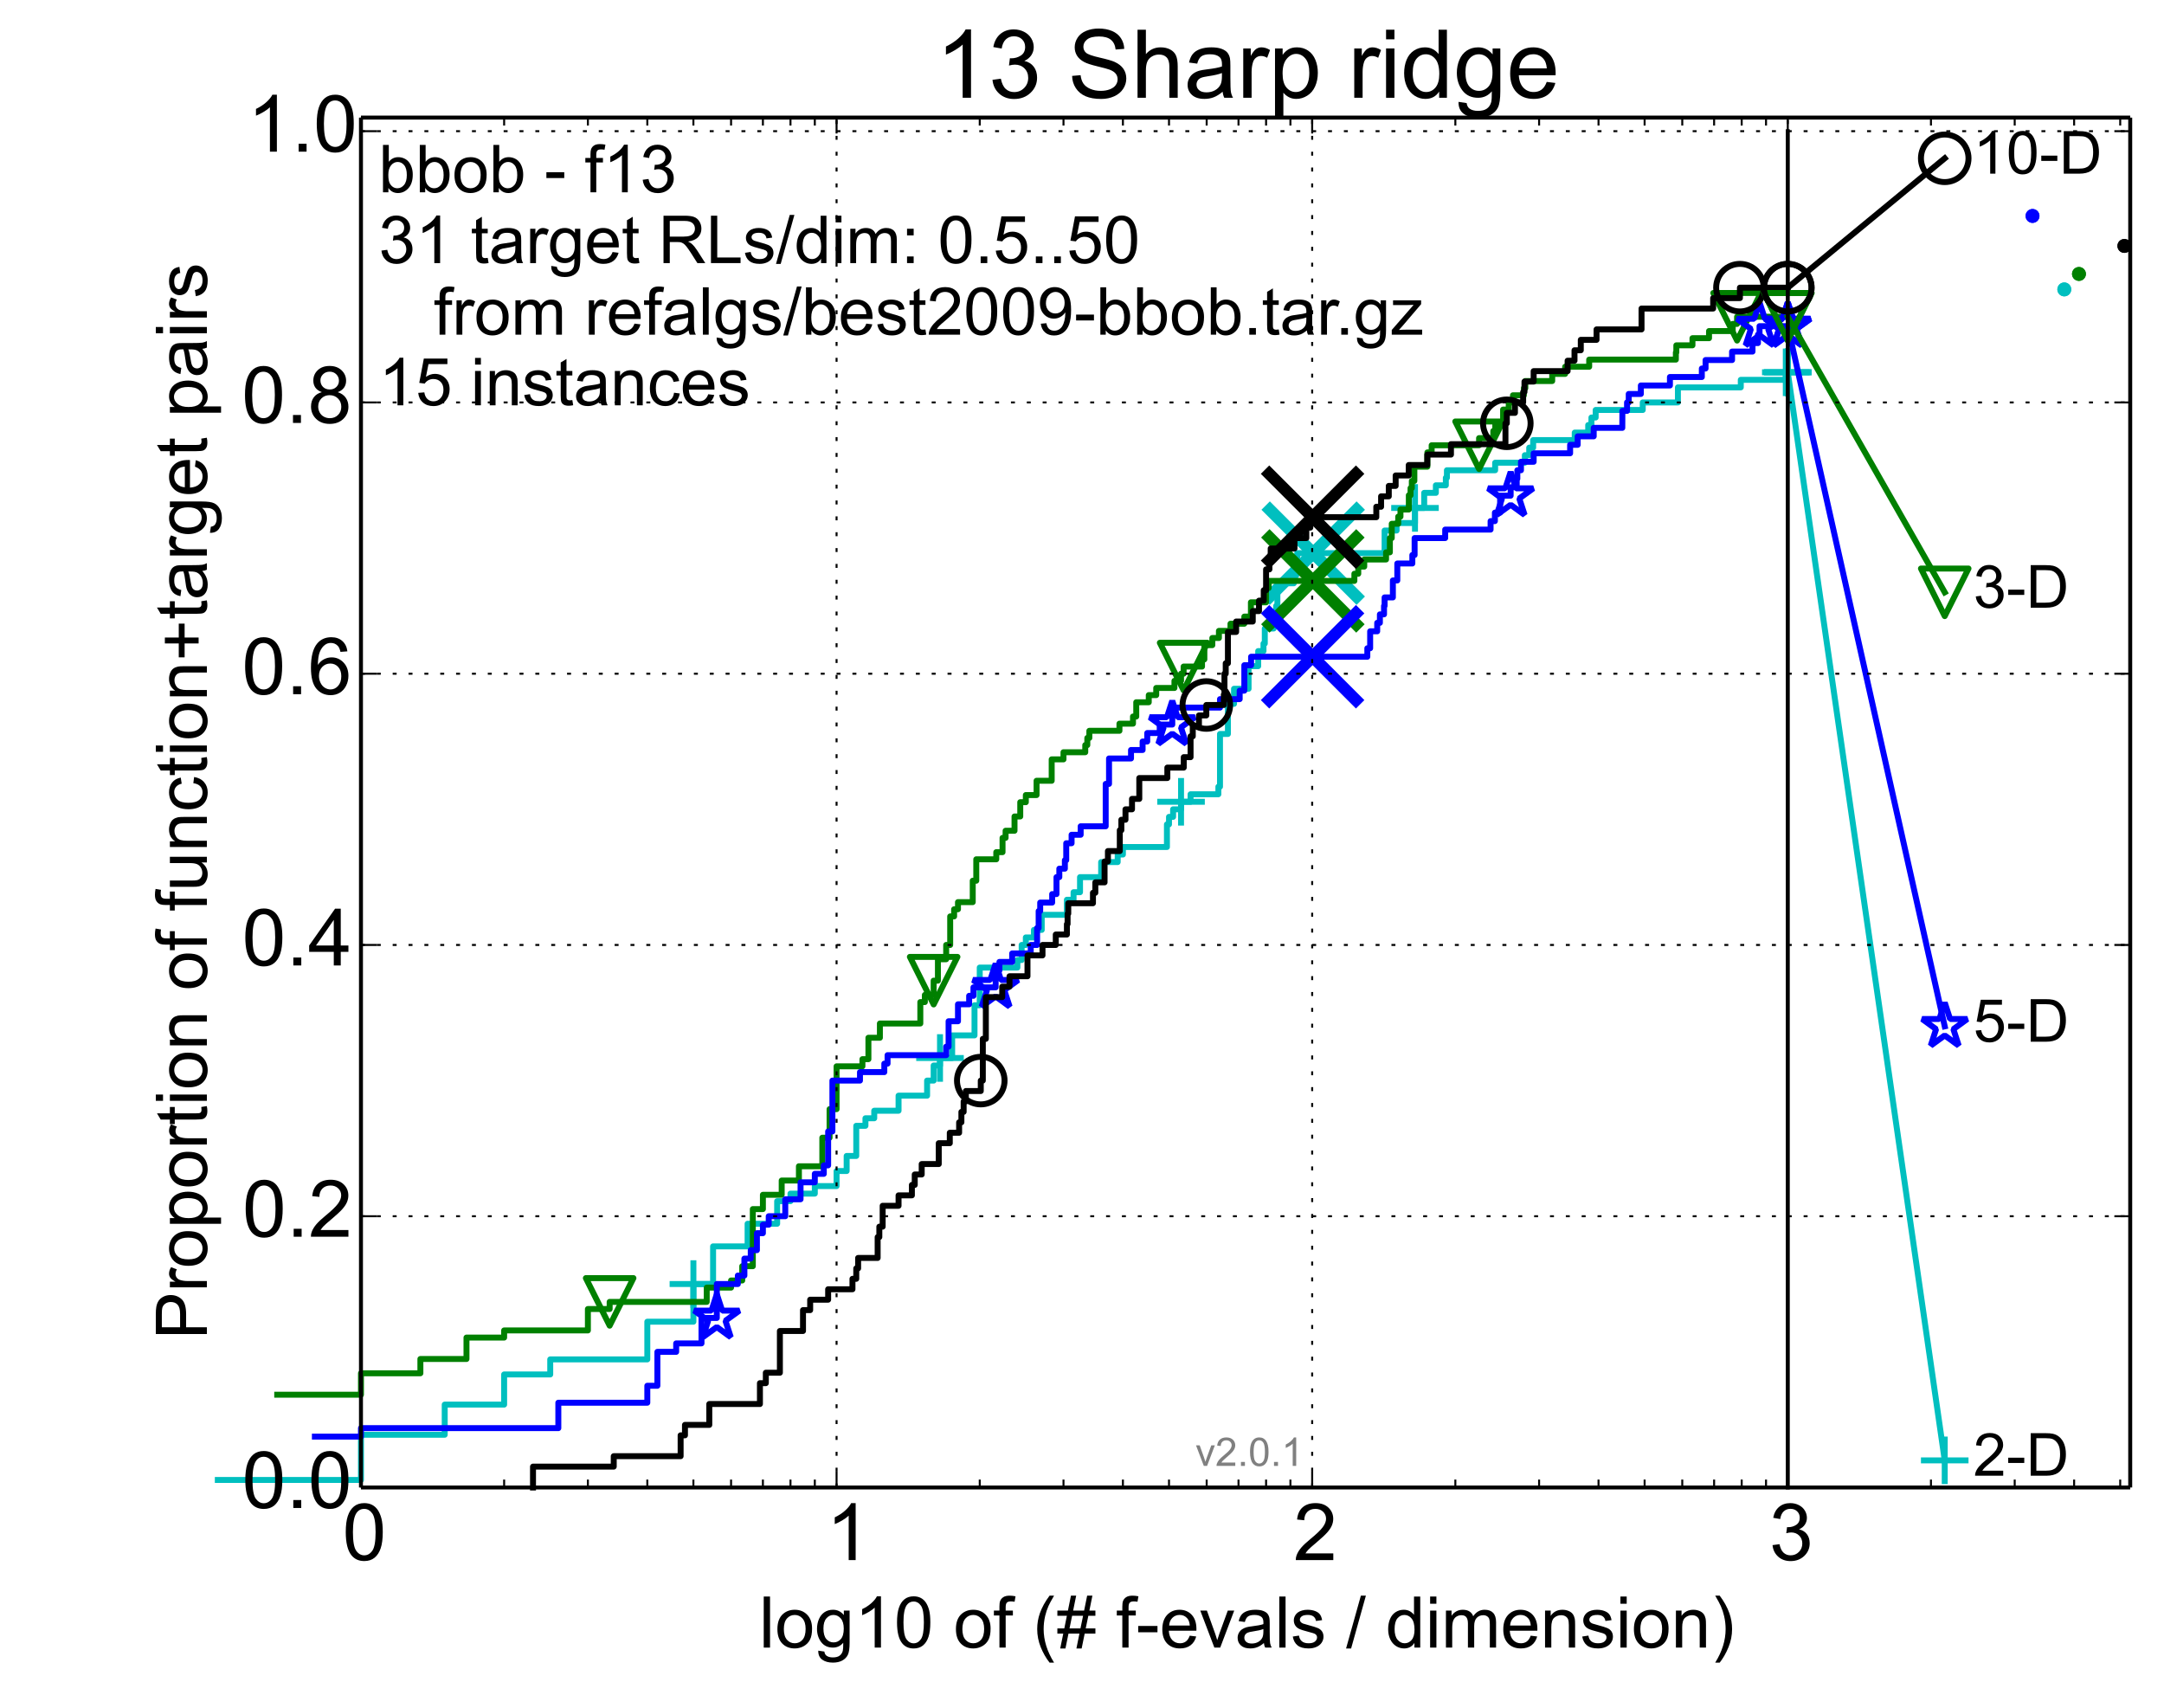 <?xml version="1.0" encoding="utf-8" standalone="no"?>
<!DOCTYPE svg PUBLIC "-//W3C//DTD SVG 1.1//EN"
  "http://www.w3.org/Graphics/SVG/1.1/DTD/svg11.dtd">
<!-- Created with matplotlib (http://matplotlib.org/) -->
<svg height="431pt" version="1.1" viewBox="0 0 546 431" width="546pt" xmlns="http://www.w3.org/2000/svg" xmlns:xlink="http://www.w3.org/1999/xlink">
 <defs>
  <style type="text/css">
*{stroke-linecap:butt;stroke-linejoin:round;}
  </style>
 </defs>
 <g id="figure_1">
  <g id="patch_1">
   <path d="
M0 431.671
L546.203 431.671
L546.203 0
L0 0
z
" style="fill:#ffffff;"/>
  </g>
  <g id="axes_1">
   <g id="patch_2">
    <path d="
M91.076 375.271
L537.476 375.271
L537.476 29.671
L91.076 29.671
z
" style="fill:#ffffff;"/>
   </g>
   <g id="line2d_1">
    <defs>
     <path d="
M0 1.5
C0.398 1.5 0.779 1.342 1.061 1.061
C1.342 0.779 1.5 0.398 1.5 0
C1.5 -0.398 1.342 -0.779 1.061 -1.061
C0.779 -1.342 0.398 -1.5 0 -1.5
C-0.398 -1.5 -0.779 -1.342 -1.061 -1.061
C-1.342 -0.779 -1.5 -0.398 -1.5 0
C-1.5 0.398 -1.342 0.779 -1.061 1.061
C-0.779 1.342 -0.398 1.5 0 1.5
z
" id="m977c291b42" style="stroke:#00bfbf;stroke-width:0.5;"/>
    </defs>
    <g>
     <use style="fill:#00bfbf;stroke:#00bfbf;stroke-width:0.5;" x="520.842" xlink:href="#m977c291b42" y="73.014"/>
     <use style="fill:#00bfbf;stroke:#00bfbf;stroke-width:0.5;" x="520.842" xlink:href="#m977c291b42" y="73.014"/>
    </g>
   </g>
   <g id="line2d_2">
    <path d="
M54.953 373.37
L91.076 373.37
L91.076 361.964
L112.207 361.964
L112.207 354.36
L127.2 354.36
L127.2 346.756
L138.829 346.756
L138.829 342.954
L163.324 342.954
L163.324 333.449
L174.953 333.449
L174.953 323.945
L179.92 323.945
L179.92 314.44
L188.626 314.44
L188.626 308.737
L196.084 308.737
L196.084 303.034
L199.447 303.034
L199.447 301.133
L205.586 301.133
L205.586 299.232
L211.076 299.232
L211.076 295.43
L213.619 295.43
L213.619 291.628
L216.044 291.628
L216.044 284.024
L218.36 284.024
L218.36 282.123
L220.578 282.123
L220.578 280.222
L226.716 280.222
L226.716 276.42
L233.916 276.42
L233.916 272.618
L235.571 272.618
L235.571 268.816
L237.174 268.816
L237.174 266.915
L240.241 266.915
L240.241 261.212
L245.881 261.212
L245.881 253.608
L247.2 253.608
L247.2 244.103
L256.702 244.103
L256.702 242.202
L257.776 242.202
L257.776 238.4
L258.829 238.4
L258.829 236.499
L260.873 236.499
L260.873 234.598
L262.84 234.598
L262.84 230.796
L269.192 230.796
L269.192 226.994
L270.874 226.994
L270.874 225.093
L272.502 225.093
L272.502 221.291
L277.833 221.291
L277.833 217.489
L282.004 217.489
L282.004 215.588
L283.324 215.588
L283.324 213.687
L294.429 213.687
L294.429 207.984
L294.953 207.984
L294.953 206.083
L295.985 206.083
L295.985 204.182
L297.99 204.182
L297.99 202.281
L300.392 202.281
L300.392 200.38
L307.409 200.38
L307.409 198.479
L307.818 198.479
L307.818 185.172
L309.815 185.172
L309.815 177.568
L311.359 177.568
L311.359 173.766
L315.031 173.766
L315.031 168.063
L317.455 168.063
L317.455 164.261
L318.792 164.261
L318.792 162.36
L319.12 162.36
L319.12 158.558
L321.366 158.558
L321.366 154.756
L321.99 154.756
L321.99 152.855
L322.299 152.855
L322.299 149.053
L322.607 149.053
L322.607 147.152
L326.447 147.152
L326.447 145.251
L327.013 145.251
L327.013 141.449
L327.294 141.449
L327.294 139.548
L349.351 139.548
L349.351 133.846
L352.381 133.846
L352.381 131.945
L357.016 131.945
L357.016 128.143
L359.34 128.143
L359.34 124.341
L362.285 124.341
L362.285 122.44
L364.8 122.44
L364.8 120.539
L365.073 120.539
L365.073 118.638
L377.242 118.638
L377.242 116.737
L384.735 116.737
L384.735 114.836
L385.84 114.836
L385.84 112.935
L386.833 112.935
L386.833 111.034
L397.324 111.034
L397.324 109.133
L400.719 109.133
L400.719 107.232
L401.534 107.232
L401.534 105.331
L402.602 105.331
L402.602 103.43
L414.482 103.43
L414.482 101.529
L423.357 101.529
L423.357 97.727
L439.219 97.727
L439.219 95.826
L450.579 95.826
L450.579 93.925
L451.076 93.925
L451.076 93.925" style="fill:none;stroke:#00bfbf;stroke-linecap:square;stroke-width:1.5;"/>
   </g>
   <g id="line2d_3">
    <defs>
     <path d="
M-6 0
L6 0
M0 6
L0 -6" id="m3e4de746de" style="stroke:#00bfbf;stroke-width:1.5;"/>
    </defs>
    <g>
     <use style="fill:none;stroke:#00bfbf;stroke-width:1.5;" x="174.953" xlink:href="#m3e4de746de" y="323.945"/>
     <use style="fill:none;stroke:#00bfbf;stroke-width:1.5;" x="237.174" xlink:href="#m3e4de746de" y="266.915"/>
     <use style="fill:none;stroke:#00bfbf;stroke-width:1.5;" x="297.99" xlink:href="#m3e4de746de" y="202.281"/>
     <use style="fill:none;stroke:#00bfbf;stroke-width:1.5;" x="357.016" xlink:href="#m3e4de746de" y="128.143"/>
     <use style="fill:none;stroke:#00bfbf;stroke-width:1.5;" x="450.579" xlink:href="#m3e4de746de" y="93.925"/>
     <use style="fill:none;stroke:#00bfbf;stroke-width:1.5;" x="451.076" xlink:href="#m3e4de746de" y="93.925"/>
    </g>
   </g>
   <g id="line2d_4"/>
   <g id="line2d_5">
    <path clip-path="url(#pb8d7a3cbaf)" d="
M331.336 139.548" style="fill:none;stroke:#00bfbf;stroke-linecap:square;"/>
    <defs>
     <path d="
M-12 12
L12 -12
M-12 -12
L12 12" id="m09e435d1d9" style="stroke:#00bfbf;stroke-width:3;"/>
    </defs>
    <g clip-path="url(#pb8d7a3cbaf)">
     <use style="fill:#00bfbf;stroke:#00bfbf;stroke-width:3;" x="331.336" xlink:href="#m09e435d1d9" y="139.548"/>
    </g>
   </g>
   <g id="line2d_6">
    <defs>
     <path d="
M0 1.5
C0.398 1.5 0.779 1.342 1.061 1.061
C1.342 0.779 1.5 0.398 1.5 0
C1.5 -0.398 1.342 -0.779 1.061 -1.061
C0.779 -1.342 0.398 -1.5 0 -1.5
C-0.398 -1.5 -0.779 -1.342 -1.061 -1.061
C-1.342 -0.779 -1.5 -0.398 -1.5 0
C-1.5 0.398 -1.342 0.779 -1.061 1.061
C-0.779 1.342 -0.398 1.5 0 1.5
z
" id="mb0b177905e" style="stroke:#008000;stroke-width:0.5;"/>
    </defs>
    <g>
     <use style="fill:#008000;stroke:#008000;stroke-width:0.5;" x="524.543" xlink:href="#mb0b177905e" y="69.112"/>
     <use style="fill:#008000;stroke:#008000;stroke-width:0.5;" x="524.543" xlink:href="#mb0b177905e" y="69.112"/>
    </g>
   </g>
   <g id="line2d_7">
    <path d="
M69.945 351.859
L91.076 351.859
L91.076 346.456
L106.069 346.456
L106.069 342.854
L117.698 342.854
L117.698 337.452
L127.2 337.452
L127.2 335.651
L148.331 335.651
L148.331 330.248
L153.822 330.248
L153.822 328.447
L178.316 328.447
L178.316 324.845
L184.455 324.845
L184.455 323.044
L187.272 323.044
L187.272 319.442
L189.945 319.442
L189.945 305.035
L192.488 305.035
L192.488 301.433
L197.229 301.433
L197.229 297.831
L201.575 297.831
L201.575 294.229
L207.481 294.229
L207.481 287.025
L209.31 287.025
L209.31 279.822
L211.076 279.822
L211.076 269.016
L217.599 269.016
L217.599 267.215
L219.11 267.215
L219.11 261.812
L222.006 261.812
L222.006 258.21
L232.207 258.21
L232.207 252.807
L233.353 252.807
L233.353 251.007
L235.571 251.007
L235.571 247.405
L236.645 247.405
L236.645 242.002
L238.73 242.002
L238.73 238.4
L239.742 238.4
L239.742 231.196
L240.735 231.196
L240.735 229.395
L241.709 229.395
L241.709 227.594
L245.433 227.594
L245.433 222.192
L246.324 222.192
L246.324 216.789
L251.371 216.789
L251.371 214.988
L252.951 214.988
L252.951 211.386
L253.723 211.386
L253.723 209.585
L255.973 209.585
L255.973 205.983
L257.421 205.983
L257.421 202.381
L258.829 202.381
L258.829 200.58
L261.537 200.58
L261.537 196.978
L265.352 196.978
L265.352 191.576
L268.331 191.576
L268.331 189.775
L273.822 189.775
L273.822 187.974
L274.34 187.974
L274.34 186.173
L274.854 186.173
L274.854 184.372
L282.448 184.372
L282.448 182.571
L285.866 182.571
L285.866 180.77
L286.687 180.77
L286.687 177.168
L289.847 177.168
L289.847 175.367
L291.728 175.367
L291.728 173.566
L296.324 173.566
L296.324 171.765
L297.99 171.765
L297.99 169.964
L298.641 169.964
L298.641 168.163
L303.283 168.163
L303.283 166.362
L303.872 166.362
L303.872 162.761
L305.882 162.761
L305.882 160.96
L307.546 160.96
L307.546 159.159
L310.464 159.159
L310.464 157.358
L313.956 157.358
L313.956 155.557
L315.618 155.557
L315.618 151.955
L319.447 151.955
L319.447 148.353
L320.095 148.353
L320.095 146.552
L341.724 146.552
L341.724 144.751
L342.706 144.751
L342.706 142.95
L344.212 142.95
L344.212 141.149
L349.717 141.149
L349.717 139.348
L350.68 139.348
L350.68 135.746
L351.154 135.746
L351.154 132.145
L352.783 132.145
L352.783 130.344
L353.353 130.344
L353.353 128.543
L355.462 128.543
L355.462 124.941
L355.896 124.941
L355.896 123.14
L356.218 123.14
L356.218 121.339
L356.858 121.339
L356.858 117.737
L360.142 117.737
L360.142 114.135
L361.224 114.135
L361.224 112.334
L373.184 112.334
L373.184 110.533
L376.774 110.533
L376.774 108.732
L377.278 108.732
L377.278 106.931
L379.244 106.931
L379.244 103.33
L380.672 103.33
L380.672 101.529
L381.735 101.529
L381.735 99.728
L384.487 99.728
L384.487 97.927
L384.859 97.927
L384.859 96.126
L391.64 96.126
L391.64 94.325
L394.905 94.325
L394.905 92.524
L400.969 92.524
L400.969 90.723
L422.837 90.723
L422.837 88.922
L422.957 88.922
L422.957 87.121
L427.025 87.121
L427.025 85.32
L431.207 85.32
L431.207 83.519
L437.184 83.519
L437.184 81.718
L438.283 81.718
L438.283 79.917
L451.076 79.917
L451.076 79.917" style="fill:none;stroke:#008000;stroke-linecap:square;stroke-width:1.5;"/>
   </g>
   <g id="line2d_8">
    <defs>
     <path d="
M-7.34788e-16 6
L6 -6
L-6 -6
z
" id="m397e16cd68" style="stroke:#008000;stroke-linejoin:miter;stroke-width:1.5;"/>
    </defs>
    <g>
     <use style="fill:none;stroke:#008000;stroke-linejoin:miter;stroke-width:1.5;" x="153.822" xlink:href="#m397e16cd68" y="328.447"/>
     <use style="fill:none;stroke:#008000;stroke-linejoin:miter;stroke-width:1.5;" x="235.571" xlink:href="#m397e16cd68" y="247.405"/>
     <use style="fill:none;stroke:#008000;stroke-linejoin:miter;stroke-width:1.5;" x="298.641" xlink:href="#m397e16cd68" y="168.163"/>
     <use style="fill:none;stroke:#008000;stroke-linejoin:miter;stroke-width:1.5;" x="373.184" xlink:href="#m397e16cd68" y="112.334"/>
     <use style="fill:none;stroke:#008000;stroke-linejoin:miter;stroke-width:1.5;" x="438.283" xlink:href="#m397e16cd68" y="79.917"/>
     <use style="fill:none;stroke:#008000;stroke-linejoin:miter;stroke-width:1.5;" x="451.076" xlink:href="#m397e16cd68" y="79.917"/>
    </g>
   </g>
   <g id="line2d_9"/>
   <g id="line2d_10">
    <path clip-path="url(#pb8d7a3cbaf)" d="
M331.25 146.552" style="fill:none;stroke:#008000;stroke-linecap:square;"/>
    <defs>
     <path d="
M-12 12
L12 -12
M-12 -12
L12 12" id="m8c089fa6cd" style="stroke:#008000;stroke-width:3;"/>
    </defs>
    <g clip-path="url(#pb8d7a3cbaf)">
     <use style="fill:#008000;stroke:#008000;stroke-width:3;" x="331.25" xlink:href="#m8c089fa6cd" y="146.552"/>
    </g>
   </g>
   <g id="line2d_11">
    <defs>
     <path d="
M0 1.5
C0.398 1.5 0.779 1.342 1.061 1.061
C1.342 0.779 1.5 0.398 1.5 0
C1.5 -0.398 1.342 -0.779 1.061 -1.061
C0.779 -1.342 0.398 -1.5 0 -1.5
C-0.398 -1.5 -0.779 -1.342 -1.061 -1.061
C-1.342 -0.779 -1.5 -0.398 -1.5 0
C-1.5 0.398 -1.342 0.779 -1.061 1.061
C-0.779 1.342 -0.398 1.5 0 1.5
z
" id="m76a7ce5b4a" style="stroke:#0000ff;stroke-width:0.5;"/>
    </defs>
    <g>
     <use style="fill:#0000ff;stroke:#0000ff;stroke-width:0.5;" x="512.829" xlink:href="#m76a7ce5b4a" y="54.479"/>
     <use style="fill:#0000ff;stroke:#0000ff;stroke-width:0.5;" x="512.829" xlink:href="#m76a7ce5b4a" y="54.479"/>
    </g>
   </g>
   <g id="line2d_12">
    <path d="
M79.447 362.44
L91.076 362.44
L91.076 360.301
L140.873 360.301
L140.873 353.885
L163.324 353.885
L163.324 349.608
L165.866 349.608
L165.866 341.053
L170.607 341.053
L170.607 338.915
L176.997 338.915
L176.997 332.499
L180.859 332.499
L180.859 323.945
L186.163 323.945
L186.163 321.806
L187.818 321.806
L187.818 317.529
L189.422 317.529
L189.422 315.39
L190.977 315.39
L190.977 311.113
L192.488 311.113
L192.488 308.974
L193.956 308.974
L193.956 306.836
L198.128 306.836
L198.128 302.558
L201.99 302.558
L201.99 298.281
L205.586 298.281
L205.586 296.143
L207.852 296.143
L207.852 294.004
L208.949 294.004
L208.949 285.449
L210.024 285.449
L210.024 272.618
L216.983 272.618
L216.983 270.479
L223.121 270.479
L223.121 268.341
L223.942 268.341
L223.942 266.202
L238.73 266.202
L238.73 264.063
L239.34 264.063
L239.34 257.647
L241.709 257.647
L241.709 253.37
L244.527 253.37
L244.527 251.232
L245.613 251.232
L245.613 249.093
L251.211 249.093
L251.211 244.816
L252.167 244.816
L252.167 242.677
L255.382 242.677
L255.382 240.539
L260.065 240.539
L260.065 238.4
L261.669 238.4
L261.669 234.123
L262.062 234.123
L262.062 229.846
L262.453 229.846
L262.453 227.707
L265.475 227.707
L265.475 225.568
L266.564 225.568
L266.564 221.291
L267.278 221.291
L267.278 219.152
L268.677 219.152
L268.677 217.014
L269.021 217.014
L269.021 212.737
L270.375 212.737
L270.375 210.598
L272.663 210.598
L272.663 208.459
L278.978 208.459
L278.978 197.766
L279.821 197.766
L279.821 191.35
L285.368 191.35
L285.368 189.212
L288.291 189.212
L288.291 187.073
L289.462 187.073
L289.462 184.935
L292.608 184.935
L292.608 182.796
L295.78 182.796
L295.78 178.519
L307.818 178.519
L307.818 176.38
L312.785 176.38
L312.785 174.242
L313.956 174.242
L313.956 167.826
L315.665 167.826
L315.665 165.687
L344.99 165.687
L344.99 163.548
L345.703 163.548
L345.703 159.271
L347.483 159.271
L347.483 157.133
L348.163 157.133
L348.163 154.994
L349.204 154.994
L349.204 152.855
L349.351 152.855
L349.351 150.717
L351.437 150.717
L351.437 146.44
L352.554 146.44
L352.554 142.162
L356.347 142.162
L356.347 140.024
L356.921 140.024
L356.921 135.746
L364.636 135.746
L364.636 133.608
L376.09 133.608
L376.09 131.469
L377.177 131.469
L377.177 129.331
L378.495 129.331
L378.495 125.053
L381.153 125.053
L381.153 122.915
L382.685 122.915
L382.685 120.776
L382.84 120.776
L382.84 118.638
L383.758 118.638
L383.758 116.499
L386.958 116.499
L386.958 114.36
L396.156 114.36
L396.156 112.222
L398.064 112.222
L398.064 110.083
L402.111 110.083
L402.111 107.945
L409.323 107.945
L409.346 103.667
L410.517 103.667
L410.517 101.529
L410.946 101.529
L410.946 99.39
L414.006 99.39
L414.006 97.251
L421.341 97.251
L421.341 95.113
L429.39 95.113
L429.39 92.974
L430.33 92.974
L430.33 90.836
L437.02 90.836
L437.02 88.697
L442.176 88.697
L442.176 86.558
L443.554 86.558
L443.554 84.42
L443.95 84.42
L443.95 82.281
L451.076 82.281
L451.076 82.281" style="fill:none;stroke:#0000ff;stroke-linecap:square;stroke-width:1.5;"/>
   </g>
   <g id="line2d_13">
    <defs>
     <path d="
M3.67394e-16 -6
L-1.347 -1.854
L-5.706 -1.854
L-2.18 0.708
L-3.527 4.854
L-4.20996e-16 2.292
L3.527 4.854
L2.18 0.708
L5.706 -1.854
L1.347 -1.854
z
" id="m0933169453" style="stroke:#0000ff;stroke-linejoin:bevel;stroke-width:1.5;"/>
    </defs>
    <g>
     <use style="fill:none;stroke:#0000ff;stroke-linejoin:bevel;stroke-width:1.5;" x="180.859" xlink:href="#m0933169453" y="332.499"/>
     <use style="fill:none;stroke:#0000ff;stroke-linejoin:bevel;stroke-width:1.5;" x="251.211" xlink:href="#m0933169453" y="249.093"/>
     <use style="fill:none;stroke:#0000ff;stroke-linejoin:bevel;stroke-width:1.5;" x="295.78" xlink:href="#m0933169453" y="182.796"/>
     <use style="fill:none;stroke:#0000ff;stroke-linejoin:bevel;stroke-width:1.5;" x="381.153" xlink:href="#m0933169453" y="125.053"/>
     <use style="fill:none;stroke:#0000ff;stroke-linejoin:bevel;stroke-width:1.5;" x="443.95" xlink:href="#m0933169453" y="82.281"/>
     <use style="fill:none;stroke:#0000ff;stroke-linejoin:bevel;stroke-width:1.5;" x="451.076" xlink:href="#m0933169453" y="82.281"/>
    </g>
   </g>
   <g id="line2d_14"/>
   <g id="line2d_15">
    <path clip-path="url(#pb8d7a3cbaf)" d="
M331.181 165.687" style="fill:none;stroke:#0000ff;stroke-linecap:square;"/>
    <defs>
     <path d="
M-12 12
L12 -12
M-12 -12
L12 12" id="ma4a355cd2c" style="stroke:#0000ff;stroke-width:3;"/>
    </defs>
    <g clip-path="url(#pb8d7a3cbaf)">
     <use style="fill:#0000ff;stroke:#0000ff;stroke-width:3;" x="331.181" xlink:href="#ma4a355cd2c" y="165.687"/>
    </g>
   </g>
   <g id="line2d_16">
    <defs>
     <path d="
M0 1.5
C0.398 1.5 0.779 1.342 1.061 1.061
C1.342 0.779 1.5 0.398 1.5 0
C1.5 -0.398 1.342 -0.779 1.061 -1.061
C0.779 -1.342 0.398 -1.5 0 -1.5
C-0.398 -1.5 -0.779 -1.342 -1.061 -1.061
C-1.342 -0.779 -1.5 -0.398 -1.5 0
C-1.5 0.398 -1.342 0.779 -1.061 1.061
C-0.779 1.342 -0.398 1.5 0 1.5
z
" id="m66763a63fb" style="stroke:#000000;stroke-width:0.5;"/>
    </defs>
    <g>
     <use style="stroke:#000000;stroke-width:0.5;" x="536.003" xlink:href="#m66763a63fb" y="62.047"/>
     <use style="stroke:#000000;stroke-width:0.5;" x="536.003" xlink:href="#m66763a63fb" y="62.047"/>
    </g>
   </g>
   <g id="line2d_17">
    <path d="
M134.484 375.271
L134.484 370.007
L154.854 370.007
L154.854 367.375
L171.728 367.375
L171.728 362.111
L172.825 362.111
L172.825 359.478
L178.964 359.478
L178.964 354.214
L191.738 354.214
L191.738 348.95
L193.227 348.95
L193.227 346.318
L196.774 346.318
L196.774 335.789
L202.607 335.789
L202.607 330.525
L204.414 330.525
L204.414 327.893
L208.949 327.893
L208.949 325.261
L215.087 325.261
L215.087 322.628
L216.044 322.628
L216.044 319.996
L216.515 319.996
L216.515 317.364
L221.44 317.364
L221.44 312.1
L221.865 312.1
L221.865 309.468
L222.706 309.468
L222.706 304.203
L226.716 304.203
L226.716 301.571
L230.08 301.571
L230.08 298.939
L230.799 298.939
L230.799 296.307
L232.554 296.307
L232.554 293.675
L236.858 293.675
L236.858 288.411
L239.642 288.411
L239.642 285.778
L241.998 285.778
L241.998 283.146
L242.571 283.146
L242.571 280.514
L243.137 280.514
L243.137 277.882
L243.697 277.882
L243.697 275.25
L247.46 275.25
L247.46 272.618
L247.976 272.618
L247.976 262.089
L248.74 262.089
L248.74 251.561
L252.873 251.561
L252.873 248.929
L254.71 248.929
L254.71 246.296
L259.244 246.296
L259.244 241.032
L263.033 241.032
L263.033 238.4
L266.384 238.4
L266.384 235.768
L269.192 235.768
L269.192 233.136
L269.363 233.136
L269.363 230.504
L269.533 230.504
L269.533 227.871
L275.766 227.871
L275.766 225.239
L276.365 225.239
L276.365 222.607
L278.694 222.607
L278.694 217.343
L279.542 217.343
L279.542 214.711
L282.536 214.711
L282.536 209.446
L282.931 209.446
L282.931 206.814
L283.971 206.814
L283.971 204.182
L285.618 204.182
L285.618 201.55
L287.455 201.55
L287.455 196.286
L294.534 196.286
L294.534 193.654
L298.673 193.654
L298.673 191.021
L300.392 191.021
L300.392 185.757
L300.952 185.757
L300.952 183.125
L302.508 183.125
L302.508 180.493
L304.368 180.493
L304.368 177.861
L308.786 177.861
L308.786 175.229
L308.946 175.229
L308.946 169.964
L309.264 169.964
L309.264 167.332
L309.815 167.332
L309.815 159.436
L311.889 159.436
L311.889 156.804
L316.084 156.804
L316.084 154.171
L317.658 154.171
L317.658 151.539
L318.858 151.539
L318.858 148.907
L319.447 148.907
L319.447 143.643
L320.287 143.643
L320.287 141.011
L320.607 141.011
L320.607 138.379
L326.618 138.379
L326.618 135.746
L329.596 135.746
L329.596 133.114
L330.605 133.114
L330.605 130.482
L347.254 130.482
L347.254 127.85
L348.463 127.85
L348.463 125.218
L350.405 125.218
L350.405 122.586
L352.138 122.586
L352.138 119.954
L355.44 119.954
L355.44 117.322
L360.122 117.322
L360.122 114.689
L366.094 114.689
L366.094 112.057
L379.841 112.057
L379.841 106.793
L380.187 106.793
L380.187 104.161
L382.238 104.161
L382.238 101.529
L384.306 101.529
L384.306 98.897
L384.642 98.897
L384.642 96.264
L386.958 96.264
L386.958 93.632
L395.524 93.632
L395.524 91
L397.265 91
L397.265 88.368
L398.851 88.368
L398.851 85.736
L402.826 85.736
L402.826 83.104
L414.176 83.104
L414.176 77.839
L432.249 77.839
L432.249 75.207
L439.002 75.207
L439.002 72.575
L451.076 72.575
L451.076 72.575" style="fill:none;stroke:#000000;stroke-linecap:square;stroke-width:1.5;"/>
   </g>
   <g id="line2d_18">
    <defs>
     <path d="
M0 6
C1.591 6 3.117 5.368 4.243 4.243
C5.368 3.117 6 1.591 6 0
C6 -1.591 5.368 -3.117 4.243 -4.243
C3.117 -5.368 1.591 -6 0 -6
C-1.591 -6 -3.117 -5.368 -4.243 -4.243
C-5.368 -3.117 -6 -1.591 -6 0
C-6 1.591 -5.368 3.117 -4.243 4.243
C-3.117 5.368 -1.591 6 0 6
z
" id="ma42492ef9b" style="stroke:#000000;stroke-width:1.5;"/>
    </defs>
    <g>
     <use style="fill:none;stroke:#000000;stroke-width:1.5;" x="247.46" xlink:href="#ma42492ef9b" y="272.618"/>
     <use style="fill:none;stroke:#000000;stroke-width:1.5;" x="304.368" xlink:href="#ma42492ef9b" y="177.861"/>
     <use style="fill:none;stroke:#000000;stroke-width:1.5;" x="380.187" xlink:href="#ma42492ef9b" y="106.793"/>
     <use style="fill:none;stroke:#000000;stroke-width:1.5;" x="439.002" xlink:href="#ma42492ef9b" y="72.575"/>
     <use style="fill:none;stroke:#000000;stroke-width:1.5;" x="451.076" xlink:href="#ma42492ef9b" y="72.575"/>
    </g>
   </g>
   <g id="line2d_19"/>
   <g id="line2d_20">
    <path clip-path="url(#pb8d7a3cbaf)" d="
M331.181 130.482" style="fill:none;stroke:#000000;stroke-linecap:square;"/>
    <defs>
     <path d="
M-12 12
L12 -12
M-12 -12
L12 12" id="m47417b404f" style="stroke:#000000;stroke-width:3;"/>
    </defs>
    <g clip-path="url(#pb8d7a3cbaf)">
     <use style="stroke:#000000;stroke-width:3;" x="331.181" xlink:href="#m47417b404f" y="130.482"/>
    </g>
   </g>
   <g id="line2d_21">
    <path d="
M451.076 93.925
L490.676 368.428" style="fill:none;stroke:#00bfbf;stroke-linecap:square;stroke-width:1.5;"/>
    <g>
     <use style="fill:none;stroke:#00bfbf;stroke-width:1.5;" x="451.076" xlink:href="#m3e4de746de" y="93.925"/>
     <use style="fill:none;stroke:#00bfbf;stroke-width:1.5;" x="490.676" xlink:href="#m3e4de746de" y="368.428"/>
    </g>
   </g>
   <g id="line2d_22">
    <path d="
M451.076 82.281
L490.676 258.931" style="fill:none;stroke:#0000ff;stroke-linecap:square;stroke-width:1.5;"/>
    <g>
     <use style="fill:none;stroke:#0000ff;stroke-linejoin:bevel;stroke-width:1.5;" x="451.076" xlink:href="#m0933169453" y="82.281"/>
     <use style="fill:none;stroke:#0000ff;stroke-linejoin:bevel;stroke-width:1.5;" x="490.676" xlink:href="#m0933169453" y="258.931"/>
    </g>
   </g>
   <g id="line2d_23">
    <path d="
M451.076 79.917
L490.676 149.434" style="fill:none;stroke:#008000;stroke-linecap:square;stroke-width:1.5;"/>
    <g>
     <use style="fill:none;stroke:#008000;stroke-linejoin:miter;stroke-width:1.5;" x="451.076" xlink:href="#m397e16cd68" y="79.917"/>
     <use style="fill:none;stroke:#008000;stroke-linejoin:miter;stroke-width:1.5;" x="490.676" xlink:href="#m397e16cd68" y="149.434"/>
    </g>
   </g>
   <g id="line2d_24">
    <path d="
M451.076 72.575
L490.676 39.937" style="fill:none;stroke:#000000;stroke-linecap:square;stroke-width:1.5;"/>
    <g>
     <use style="fill:none;stroke:#000000;stroke-width:1.5;" x="451.076" xlink:href="#ma42492ef9b" y="72.575"/>
     <use style="fill:none;stroke:#000000;stroke-width:1.5;" x="490.676" xlink:href="#ma42492ef9b" y="39.937"/>
    </g>
   </g>
   <g id="line2d_25">
    <path d="
M451.076 375.271
L451.076 33.093" style="fill:none;stroke:#000000;stroke-linecap:square;"/>
   </g>
   <g id="matplotlib.axis_1">
    <g id="xtick_1">
     <g id="line2d_26">
      <path clip-path="url(#pb8d7a3cbaf)" d="
M91.076 375.271
L91.076 29.671" style="fill:none;stroke:#000000;stroke-dasharray:1,3;stroke-dashoffset:0.0;stroke-width:0.5;"/>
     </g>
     <g id="line2d_27">
      <defs>
       <path d="
M0 0
L0 -4" id="m93b0483c22" style="stroke:#000000;stroke-width:0.5;"/>
      </defs>
      <g>
       <use style="stroke:#000000;stroke-width:0.5;" x="91.076" xlink:href="#m93b0483c22" y="375.271"/>
      </g>
     </g>
     <g id="line2d_28">
      <defs>
       <path d="
M0 0
L0 4" id="m741efc42ff" style="stroke:#000000;stroke-width:0.5;"/>
      </defs>
      <g>
       <use style="stroke:#000000;stroke-width:0.5;" x="91.076" xlink:href="#m741efc42ff" y="29.671"/>
      </g>
     </g>
     <g id="text_1">
      <!-- 0 -->
      <defs>
       <path d="
M4.156 35.297
Q4.156 48 6.766 55.734
Q9.375 63.484 14.516 67.672
Q19.672 71.875 27.484 71.875
Q33.25 71.875 37.594 69.547
Q41.938 67.234 44.766 62.859
Q47.609 58.5 49.219 52.219
Q50.828 45.953 50.828 35.297
Q50.828 22.703 48.234 14.969
Q45.656 7.234 40.5 3
Q35.359 -1.219 27.484 -1.219
Q17.141 -1.219 11.234 6.203
Q4.156 15.141 4.156 35.297
M13.188 35.297
Q13.188 17.672 17.312 11.828
Q21.438 6 27.484 6
Q33.547 6 37.672 11.859
Q41.797 17.719 41.797 35.297
Q41.797 52.984 37.672 58.781
Q33.547 64.594 27.391 64.594
Q21.344 64.594 17.719 59.469
Q13.188 52.938 13.188 35.297" id="ArialMT-30"/>
      </defs>
      <g transform="translate(86.409 393.587)scale(0.2 -0.2)">
       <use xlink:href="#ArialMT-30"/>
      </g>
     </g>
    </g>
    <g id="xtick_2">
     <g id="line2d_29">
      <path clip-path="url(#pb8d7a3cbaf)" d="
M211.076 375.271
L211.076 29.671" style="fill:none;stroke:#000000;stroke-dasharray:1,3;stroke-dashoffset:0.0;stroke-width:0.5;"/>
     </g>
     <g id="line2d_30">
      <g>
       <use style="stroke:#000000;stroke-width:0.5;" x="211.076" xlink:href="#m93b0483c22" y="375.271"/>
      </g>
     </g>
     <g id="line2d_31">
      <g>
       <use style="stroke:#000000;stroke-width:0.5;" x="211.076" xlink:href="#m741efc42ff" y="29.671"/>
      </g>
     </g>
     <g id="text_2">
      <!-- 1 -->
      <defs>
       <path d="
M37.25 0
L28.469 0
L28.469 56
Q25.297 52.984 20.141 49.953
Q14.984 46.922 10.891 45.406
L10.891 53.906
Q18.266 57.375 23.781 62.297
Q29.297 67.234 31.594 71.875
L37.25 71.875
z
" id="ArialMT-31"/>
      </defs>
      <g transform="translate(208.44 393.587)scale(0.2 -0.2)">
       <use xlink:href="#ArialMT-31"/>
      </g>
     </g>
    </g>
    <g id="xtick_3">
     <g id="line2d_32">
      <path clip-path="url(#pb8d7a3cbaf)" d="
M331.076 375.271
L331.076 29.671" style="fill:none;stroke:#000000;stroke-dasharray:1,3;stroke-dashoffset:0.0;stroke-width:0.5;"/>
     </g>
     <g id="line2d_33">
      <g>
       <use style="stroke:#000000;stroke-width:0.5;" x="331.076" xlink:href="#m93b0483c22" y="375.271"/>
      </g>
     </g>
     <g id="line2d_34">
      <g>
       <use style="stroke:#000000;stroke-width:0.5;" x="331.076" xlink:href="#m741efc42ff" y="29.671"/>
      </g>
     </g>
     <g id="text_3">
      <!-- 2 -->
      <defs>
       <path d="
M50.344 8.453
L50.344 0
L3.031 0
Q2.938 3.172 4.047 6.109
Q5.859 10.938 9.828 15.625
Q13.812 20.312 21.344 26.469
Q33.016 36.031 37.109 41.625
Q41.219 47.219 41.219 52.203
Q41.219 57.422 37.469 61
Q33.734 64.594 27.734 64.594
Q21.391 64.594 17.578 60.781
Q13.766 56.984 13.719 50.25
L4.688 51.172
Q5.609 61.281 11.656 66.578
Q17.719 71.875 27.938 71.875
Q38.234 71.875 44.234 66.156
Q50.25 60.453 50.25 52
Q50.25 47.703 48.484 43.547
Q46.734 39.406 42.656 34.812
Q38.578 30.219 29.109 22.219
Q21.188 15.578 18.938 13.203
Q16.703 10.844 15.234 8.453
z
" id="ArialMT-32"/>
      </defs>
      <g transform="translate(326.336 393.587)scale(0.2 -0.2)">
       <use xlink:href="#ArialMT-32"/>
      </g>
     </g>
    </g>
    <g id="xtick_4">
     <g id="line2d_35">
      <path clip-path="url(#pb8d7a3cbaf)" d="
M451.076 375.271
L451.076 29.671" style="fill:none;stroke:#000000;stroke-dasharray:1,3;stroke-dashoffset:0.0;stroke-width:0.5;"/>
     </g>
     <g id="line2d_36">
      <g>
       <use style="stroke:#000000;stroke-width:0.5;" x="451.076" xlink:href="#m93b0483c22" y="375.271"/>
      </g>
     </g>
     <g id="line2d_37">
      <g>
       <use style="stroke:#000000;stroke-width:0.5;" x="451.076" xlink:href="#m741efc42ff" y="29.671"/>
      </g>
     </g>
     <g id="text_4">
      <!-- 3 -->
      <defs>
       <path d="
M4.203 18.891
L12.984 20.062
Q14.5 12.594 18.141 9.297
Q21.781 6 27 6
Q33.203 6 37.469 10.297
Q41.75 14.594 41.75 20.953
Q41.75 27 37.797 30.922
Q33.844 34.859 27.734 34.859
Q25.25 34.859 21.531 33.891
L22.516 41.609
Q23.391 41.5 23.922 41.5
Q29.547 41.5 34.031 44.422
Q38.531 47.359 38.531 53.469
Q38.531 58.297 35.25 61.469
Q31.984 64.656 26.812 64.656
Q21.688 64.656 18.266 61.422
Q14.844 58.203 13.875 51.766
L5.078 53.328
Q6.688 62.156 12.391 67.016
Q18.109 71.875 26.609 71.875
Q32.469 71.875 37.391 69.359
Q42.328 66.844 44.938 62.5
Q47.562 58.156 47.562 53.266
Q47.562 48.641 45.062 44.828
Q42.578 41.016 37.703 38.766
Q44.047 37.312 47.562 32.688
Q51.078 28.078 51.078 21.141
Q51.078 11.766 44.234 5.25
Q37.406 -1.266 26.953 -1.266
Q17.531 -1.266 11.297 4.344
Q5.078 9.969 4.203 18.891" id="ArialMT-33"/>
      </defs>
      <g transform="translate(446.389 393.587)scale(0.2 -0.2)">
       <use xlink:href="#ArialMT-33"/>
      </g>
     </g>
    </g>
    <g id="xtick_5">
     <g id="line2d_38">
      <defs>
       <path d="
M0 0
L0 -2" id="m177f7580d0" style="stroke:#000000;stroke-width:0.5;"/>
      </defs>
      <g>
       <use style="stroke:#000000;stroke-width:0.5;" x="127.2" xlink:href="#m177f7580d0" y="375.271"/>
      </g>
     </g>
     <g id="line2d_39">
      <defs>
       <path d="
M0 0
L0 2" id="m5284c7e2a0" style="stroke:#000000;stroke-width:0.5;"/>
      </defs>
      <g>
       <use style="stroke:#000000;stroke-width:0.5;" x="127.2" xlink:href="#m5284c7e2a0" y="29.671"/>
      </g>
     </g>
    </g>
    <g id="xtick_6">
     <g id="line2d_40">
      <g>
       <use style="stroke:#000000;stroke-width:0.5;" x="148.331" xlink:href="#m177f7580d0" y="375.271"/>
      </g>
     </g>
     <g id="line2d_41">
      <g>
       <use style="stroke:#000000;stroke-width:0.5;" x="148.331" xlink:href="#m5284c7e2a0" y="29.671"/>
      </g>
     </g>
    </g>
    <g id="xtick_7">
     <g id="line2d_42">
      <g>
       <use style="stroke:#000000;stroke-width:0.5;" x="163.324" xlink:href="#m177f7580d0" y="375.271"/>
      </g>
     </g>
     <g id="line2d_43">
      <g>
       <use style="stroke:#000000;stroke-width:0.5;" x="163.324" xlink:href="#m5284c7e2a0" y="29.671"/>
      </g>
     </g>
    </g>
    <g id="xtick_8">
     <g id="line2d_44">
      <g>
       <use style="stroke:#000000;stroke-width:0.5;" x="174.953" xlink:href="#m177f7580d0" y="375.271"/>
      </g>
     </g>
     <g id="line2d_45">
      <g>
       <use style="stroke:#000000;stroke-width:0.5;" x="174.953" xlink:href="#m5284c7e2a0" y="29.671"/>
      </g>
     </g>
    </g>
    <g id="xtick_9">
     <g id="line2d_46">
      <g>
       <use style="stroke:#000000;stroke-width:0.5;" x="184.455" xlink:href="#m177f7580d0" y="375.271"/>
      </g>
     </g>
     <g id="line2d_47">
      <g>
       <use style="stroke:#000000;stroke-width:0.5;" x="184.455" xlink:href="#m5284c7e2a0" y="29.671"/>
      </g>
     </g>
    </g>
    <g id="xtick_10">
     <g id="line2d_48">
      <g>
       <use style="stroke:#000000;stroke-width:0.5;" x="192.488" xlink:href="#m177f7580d0" y="375.271"/>
      </g>
     </g>
     <g id="line2d_49">
      <g>
       <use style="stroke:#000000;stroke-width:0.5;" x="192.488" xlink:href="#m5284c7e2a0" y="29.671"/>
      </g>
     </g>
    </g>
    <g id="xtick_11">
     <g id="line2d_50">
      <g>
       <use style="stroke:#000000;stroke-width:0.5;" x="199.447" xlink:href="#m177f7580d0" y="375.271"/>
      </g>
     </g>
     <g id="line2d_51">
      <g>
       <use style="stroke:#000000;stroke-width:0.5;" x="199.447" xlink:href="#m5284c7e2a0" y="29.671"/>
      </g>
     </g>
    </g>
    <g id="xtick_12">
     <g id="line2d_52">
      <g>
       <use style="stroke:#000000;stroke-width:0.5;" x="205.586" xlink:href="#m177f7580d0" y="375.271"/>
      </g>
     </g>
     <g id="line2d_53">
      <g>
       <use style="stroke:#000000;stroke-width:0.5;" x="205.586" xlink:href="#m5284c7e2a0" y="29.671"/>
      </g>
     </g>
    </g>
    <g id="xtick_13">
     <g id="line2d_54">
      <g>
       <use style="stroke:#000000;stroke-width:0.5;" x="247.2" xlink:href="#m177f7580d0" y="375.271"/>
      </g>
     </g>
     <g id="line2d_55">
      <g>
       <use style="stroke:#000000;stroke-width:0.5;" x="247.2" xlink:href="#m5284c7e2a0" y="29.671"/>
      </g>
     </g>
    </g>
    <g id="xtick_14">
     <g id="line2d_56">
      <g>
       <use style="stroke:#000000;stroke-width:0.5;" x="268.331" xlink:href="#m177f7580d0" y="375.271"/>
      </g>
     </g>
     <g id="line2d_57">
      <g>
       <use style="stroke:#000000;stroke-width:0.5;" x="268.331" xlink:href="#m5284c7e2a0" y="29.671"/>
      </g>
     </g>
    </g>
    <g id="xtick_15">
     <g id="line2d_58">
      <g>
       <use style="stroke:#000000;stroke-width:0.5;" x="283.324" xlink:href="#m177f7580d0" y="375.271"/>
      </g>
     </g>
     <g id="line2d_59">
      <g>
       <use style="stroke:#000000;stroke-width:0.5;" x="283.324" xlink:href="#m5284c7e2a0" y="29.671"/>
      </g>
     </g>
    </g>
    <g id="xtick_16">
     <g id="line2d_60">
      <g>
       <use style="stroke:#000000;stroke-width:0.5;" x="294.953" xlink:href="#m177f7580d0" y="375.271"/>
      </g>
     </g>
     <g id="line2d_61">
      <g>
       <use style="stroke:#000000;stroke-width:0.5;" x="294.953" xlink:href="#m5284c7e2a0" y="29.671"/>
      </g>
     </g>
    </g>
    <g id="xtick_17">
     <g id="line2d_62">
      <g>
       <use style="stroke:#000000;stroke-width:0.5;" x="304.455" xlink:href="#m177f7580d0" y="375.271"/>
      </g>
     </g>
     <g id="line2d_63">
      <g>
       <use style="stroke:#000000;stroke-width:0.5;" x="304.455" xlink:href="#m5284c7e2a0" y="29.671"/>
      </g>
     </g>
    </g>
    <g id="xtick_18">
     <g id="line2d_64">
      <g>
       <use style="stroke:#000000;stroke-width:0.5;" x="312.488" xlink:href="#m177f7580d0" y="375.271"/>
      </g>
     </g>
     <g id="line2d_65">
      <g>
       <use style="stroke:#000000;stroke-width:0.5;" x="312.488" xlink:href="#m5284c7e2a0" y="29.671"/>
      </g>
     </g>
    </g>
    <g id="xtick_19">
     <g id="line2d_66">
      <g>
       <use style="stroke:#000000;stroke-width:0.5;" x="319.447" xlink:href="#m177f7580d0" y="375.271"/>
      </g>
     </g>
     <g id="line2d_67">
      <g>
       <use style="stroke:#000000;stroke-width:0.5;" x="319.447" xlink:href="#m5284c7e2a0" y="29.671"/>
      </g>
     </g>
    </g>
    <g id="xtick_20">
     <g id="line2d_68">
      <g>
       <use style="stroke:#000000;stroke-width:0.5;" x="325.586" xlink:href="#m177f7580d0" y="375.271"/>
      </g>
     </g>
     <g id="line2d_69">
      <g>
       <use style="stroke:#000000;stroke-width:0.5;" x="325.586" xlink:href="#m5284c7e2a0" y="29.671"/>
      </g>
     </g>
    </g>
    <g id="xtick_21">
     <g id="line2d_70">
      <g>
       <use style="stroke:#000000;stroke-width:0.5;" x="367.2" xlink:href="#m177f7580d0" y="375.271"/>
      </g>
     </g>
     <g id="line2d_71">
      <g>
       <use style="stroke:#000000;stroke-width:0.5;" x="367.2" xlink:href="#m5284c7e2a0" y="29.671"/>
      </g>
     </g>
    </g>
    <g id="xtick_22">
     <g id="line2d_72">
      <g>
       <use style="stroke:#000000;stroke-width:0.5;" x="388.331" xlink:href="#m177f7580d0" y="375.271"/>
      </g>
     </g>
     <g id="line2d_73">
      <g>
       <use style="stroke:#000000;stroke-width:0.5;" x="388.331" xlink:href="#m5284c7e2a0" y="29.671"/>
      </g>
     </g>
    </g>
    <g id="xtick_23">
     <g id="line2d_74">
      <g>
       <use style="stroke:#000000;stroke-width:0.5;" x="403.324" xlink:href="#m177f7580d0" y="375.271"/>
      </g>
     </g>
     <g id="line2d_75">
      <g>
       <use style="stroke:#000000;stroke-width:0.5;" x="403.324" xlink:href="#m5284c7e2a0" y="29.671"/>
      </g>
     </g>
    </g>
    <g id="xtick_24">
     <g id="line2d_76">
      <g>
       <use style="stroke:#000000;stroke-width:0.5;" x="414.953" xlink:href="#m177f7580d0" y="375.271"/>
      </g>
     </g>
     <g id="line2d_77">
      <g>
       <use style="stroke:#000000;stroke-width:0.5;" x="414.953" xlink:href="#m5284c7e2a0" y="29.671"/>
      </g>
     </g>
    </g>
    <g id="xtick_25">
     <g id="line2d_78">
      <g>
       <use style="stroke:#000000;stroke-width:0.5;" x="424.455" xlink:href="#m177f7580d0" y="375.271"/>
      </g>
     </g>
     <g id="line2d_79">
      <g>
       <use style="stroke:#000000;stroke-width:0.5;" x="424.455" xlink:href="#m5284c7e2a0" y="29.671"/>
      </g>
     </g>
    </g>
    <g id="xtick_26">
     <g id="line2d_80">
      <g>
       <use style="stroke:#000000;stroke-width:0.5;" x="432.488" xlink:href="#m177f7580d0" y="375.271"/>
      </g>
     </g>
     <g id="line2d_81">
      <g>
       <use style="stroke:#000000;stroke-width:0.5;" x="432.488" xlink:href="#m5284c7e2a0" y="29.671"/>
      </g>
     </g>
    </g>
    <g id="xtick_27">
     <g id="line2d_82">
      <g>
       <use style="stroke:#000000;stroke-width:0.5;" x="439.447" xlink:href="#m177f7580d0" y="375.271"/>
      </g>
     </g>
     <g id="line2d_83">
      <g>
       <use style="stroke:#000000;stroke-width:0.5;" x="439.447" xlink:href="#m5284c7e2a0" y="29.671"/>
      </g>
     </g>
    </g>
    <g id="xtick_28">
     <g id="line2d_84">
      <g>
       <use style="stroke:#000000;stroke-width:0.5;" x="445.586" xlink:href="#m177f7580d0" y="375.271"/>
      </g>
     </g>
     <g id="line2d_85">
      <g>
       <use style="stroke:#000000;stroke-width:0.5;" x="445.586" xlink:href="#m5284c7e2a0" y="29.671"/>
      </g>
     </g>
    </g>
    <g id="xtick_29">
     <g id="line2d_86">
      <g>
       <use style="stroke:#000000;stroke-width:0.5;" x="487.2" xlink:href="#m177f7580d0" y="375.271"/>
      </g>
     </g>
     <g id="line2d_87">
      <g>
       <use style="stroke:#000000;stroke-width:0.5;" x="487.2" xlink:href="#m5284c7e2a0" y="29.671"/>
      </g>
     </g>
    </g>
    <g id="xtick_30">
     <g id="line2d_88">
      <g>
       <use style="stroke:#000000;stroke-width:0.5;" x="508.331" xlink:href="#m177f7580d0" y="375.271"/>
      </g>
     </g>
     <g id="line2d_89">
      <g>
       <use style="stroke:#000000;stroke-width:0.5;" x="508.331" xlink:href="#m5284c7e2a0" y="29.671"/>
      </g>
     </g>
    </g>
    <g id="xtick_31">
     <g id="line2d_90">
      <g>
       <use style="stroke:#000000;stroke-width:0.5;" x="523.324" xlink:href="#m177f7580d0" y="375.271"/>
      </g>
     </g>
     <g id="line2d_91">
      <g>
       <use style="stroke:#000000;stroke-width:0.5;" x="523.324" xlink:href="#m5284c7e2a0" y="29.671"/>
      </g>
     </g>
    </g>
    <g id="xtick_32">
     <g id="line2d_92">
      <g>
       <use style="stroke:#000000;stroke-width:0.5;" x="534.953" xlink:href="#m177f7580d0" y="375.271"/>
      </g>
     </g>
     <g id="line2d_93">
      <g>
       <use style="stroke:#000000;stroke-width:0.5;" x="534.953" xlink:href="#m5284c7e2a0" y="29.671"/>
      </g>
     </g>
    </g>
    <g id="text_5">
     <!-- log10 of (# f-evals / dimension) -->
     <defs>
      <path d="
M12.359 -21.047
L6.062 -21.047
Q20.656 2.391 20.656 25.875
Q20.656 35.062 18.562 44.094
Q16.891 51.422 13.922 58.156
Q12.016 62.547 6.062 72.797
L12.359 72.797
Q21.531 60.547 25.922 48.188
Q29.688 37.547 29.688 25.922
Q29.688 12.75 24.625 0.438
Q19.578 -11.859 12.359 -21.047" id="ArialMT-29"/>
      <path d="
M40.438 6.391
Q35.547 2.25 31.031 0.531
Q26.516 -1.172 21.344 -1.172
Q12.797 -1.172 8.203 3
Q3.609 7.172 3.609 13.672
Q3.609 17.484 5.344 20.625
Q7.078 23.781 9.891 25.688
Q12.703 27.594 16.219 28.562
Q18.797 29.25 24.031 29.891
Q34.672 31.156 39.703 32.906
Q39.75 34.719 39.75 35.203
Q39.75 40.578 37.25 42.781
Q33.891 45.75 27.25 45.75
Q21.047 45.75 18.094 43.578
Q15.141 41.406 13.719 35.891
L5.125 37.062
Q6.297 42.578 8.984 45.969
Q11.672 49.359 16.75 51.188
Q21.828 53.031 28.516 53.031
Q35.156 53.031 39.297 51.469
Q43.453 49.906 45.406 47.531
Q47.359 45.172 48.141 41.547
Q48.578 39.312 48.578 33.453
L48.578 21.734
Q48.578 9.469 49.141 6.219
Q49.703 2.984 51.375 0
L42.188 0
Q40.828 2.734 40.438 6.391
M39.703 26.031
Q34.906 24.078 25.344 22.703
Q19.922 21.922 17.672 20.938
Q15.438 19.969 14.203 18.094
Q12.984 16.219 12.984 13.922
Q12.984 10.406 15.641 8.062
Q18.312 5.719 23.438 5.719
Q28.516 5.719 32.469 7.938
Q36.422 10.156 38.281 14.016
Q39.703 17 39.703 22.797
z
" id="ArialMT-61"/>
      <path d="
M4.984 -4.297
L13.531 -5.562
Q14.062 -9.516 16.5 -11.328
Q19.781 -13.766 25.438 -13.766
Q31.547 -13.766 34.859 -11.328
Q38.188 -8.891 39.359 -4.5
Q40.047 -1.812 39.984 6.781
Q34.234 0 25.641 0
Q14.938 0 9.078 7.719
Q3.219 15.438 3.219 26.219
Q3.219 33.641 5.906 39.906
Q8.594 46.188 13.688 49.609
Q18.797 53.031 25.688 53.031
Q34.859 53.031 40.828 45.609
L40.828 51.859
L48.922 51.859
L48.922 7.031
Q48.922 -5.078 46.453 -10.125
Q44 -15.188 38.641 -18.109
Q33.297 -21.047 25.484 -21.047
Q16.219 -21.047 10.5 -16.875
Q4.781 -12.703 4.984 -4.297
M12.25 26.859
Q12.25 16.656 16.297 11.969
Q20.359 7.281 26.469 7.281
Q32.516 7.281 36.609 11.938
Q40.719 16.609 40.719 26.562
Q40.719 36.078 36.5 40.906
Q32.281 45.75 26.312 45.75
Q20.453 45.75 16.344 40.984
Q12.25 36.234 12.25 26.859" id="ArialMT-67"/>
      <path d="
M8.688 0
L8.688 45.016
L0.922 45.016
L0.922 51.859
L8.688 51.859
L8.688 57.375
Q8.688 62.594 9.625 65.141
Q10.891 68.562 14.078 70.672
Q17.281 72.797 23.047 72.797
Q26.766 72.797 31.25 71.922
L29.938 64.266
Q27.203 64.75 24.75 64.75
Q20.75 64.75 19.094 63.031
Q17.438 61.328 17.438 56.641
L17.438 51.859
L27.547 51.859
L27.547 45.016
L17.438 45.016
L17.438 0
z
" id="ArialMT-66"/>
      <path d="
M42.094 16.703
L51.172 15.578
Q49.031 7.625 43.219 3.219
Q37.406 -1.172 28.375 -1.172
Q17 -1.172 10.328 5.828
Q3.656 12.844 3.656 25.484
Q3.656 38.578 10.391 45.797
Q17.141 53.031 27.875 53.031
Q38.281 53.031 44.875 45.953
Q51.469 38.875 51.469 26.031
Q51.469 25.25 51.422 23.688
L12.75 23.688
Q13.234 15.141 17.578 10.594
Q21.922 6.062 28.422 6.062
Q33.25 6.062 36.672 8.594
Q40.094 11.141 42.094 16.703
M13.234 30.906
L42.188 30.906
Q41.609 37.453 38.875 40.719
Q34.672 45.797 27.984 45.797
Q21.922 45.797 17.797 41.75
Q13.672 37.703 13.234 30.906" id="ArialMT-65"/>
      <path d="
M40.234 0
L40.234 6.547
Q35.297 -1.172 25.734 -1.172
Q19.531 -1.172 14.328 2.25
Q9.125 5.672 6.266 11.797
Q3.422 17.922 3.422 25.875
Q3.422 33.641 6 39.969
Q8.594 46.297 13.766 49.656
Q18.953 53.031 25.344 53.031
Q30.031 53.031 33.688 51.047
Q37.359 49.078 39.656 45.906
L39.656 71.578
L48.391 71.578
L48.391 0
z

M12.453 25.875
Q12.453 15.922 16.641 10.984
Q20.844 6.062 26.562 6.062
Q32.328 6.062 36.344 10.766
Q40.375 15.484 40.375 25.141
Q40.375 35.797 36.266 40.766
Q32.172 45.75 26.172 45.75
Q20.312 45.75 16.375 40.969
Q12.453 36.188 12.453 25.875" id="ArialMT-64"/>
      <path d="
M0 -1.219
L20.75 72.797
L27.781 72.797
L7.078 -1.219
z
" id="ArialMT-2f"/>
      <path d="
M21 0
L1.266 51.859
L10.547 51.859
L21.688 20.797
Q23.484 15.766 25 10.359
Q26.172 14.453 28.266 20.219
L39.797 51.859
L48.828 51.859
L29.203 0
z
" id="ArialMT-76"/>
      <path d="
M3.172 21.484
L3.172 30.328
L30.172 30.328
L30.172 21.484
z
" id="ArialMT-2d"/>
      <path d="
M6.594 0
L6.594 51.859
L14.453 51.859
L14.453 44.578
Q16.891 48.391 20.938 50.703
Q25 53.031 30.172 53.031
Q35.938 53.031 39.625 50.641
Q43.312 48.25 44.828 43.953
Q50.984 53.031 60.844 53.031
Q68.562 53.031 72.703 48.75
Q76.859 44.484 76.859 35.594
L76.859 0
L68.109 0
L68.109 32.672
Q68.109 37.938 67.25 40.25
Q66.406 42.578 64.156 43.984
Q61.922 45.406 58.891 45.406
Q53.422 45.406 49.797 41.766
Q46.188 38.141 46.188 30.125
L46.188 0
L37.406 0
L37.406 33.688
Q37.406 39.547 35.25 42.469
Q33.109 45.406 28.219 45.406
Q24.516 45.406 21.359 43.453
Q18.219 41.5 16.797 37.734
Q15.375 33.984 15.375 26.906
L15.375 0
z
" id="ArialMT-6d"/>
      <path d="
M3.078 15.484
L11.766 16.844
Q12.5 11.625 15.844 8.844
Q19.188 6.062 25.203 6.062
Q31.25 6.062 34.172 8.516
Q37.109 10.984 37.109 14.312
Q37.109 17.281 34.516 19
Q32.719 20.172 25.531 21.969
Q15.875 24.422 12.141 26.203
Q8.406 27.984 6.469 31.125
Q4.547 34.281 4.547 38.094
Q4.547 41.547 6.125 44.5
Q7.719 47.469 10.453 49.422
Q12.5 50.922 16.031 51.969
Q19.578 53.031 23.641 53.031
Q29.734 53.031 34.344 51.266
Q38.969 49.516 41.156 46.5
Q43.359 43.5 44.188 38.484
L35.594 37.312
Q35.016 41.312 32.203 43.547
Q29.391 45.797 24.266 45.797
Q18.219 45.797 15.625 43.797
Q13.031 41.797 13.031 39.109
Q13.031 37.406 14.109 36.031
Q15.188 34.625 17.484 33.688
Q18.797 33.203 25.25 31.453
Q34.578 28.953 38.25 27.359
Q41.938 25.781 44.031 22.75
Q46.141 19.734 46.141 15.234
Q46.141 10.844 43.578 6.953
Q41.016 3.078 36.172 0.953
Q31.344 -1.172 25.25 -1.172
Q15.141 -1.172 9.844 3.031
Q4.547 7.234 3.078 15.484" id="ArialMT-73"/>
      <path d="
M6.391 0
L6.391 71.578
L15.188 71.578
L15.188 0
z
" id="ArialMT-6c"/>
      <path d="
M3.328 25.922
Q3.328 40.328 11.328 47.266
Q18.016 53.031 27.641 53.031
Q38.328 53.031 45.109 46.016
Q51.906 39.016 51.906 26.656
Q51.906 16.656 48.906 10.906
Q45.906 5.172 40.156 2
Q34.422 -1.172 27.641 -1.172
Q16.75 -1.172 10.031 5.812
Q3.328 12.797 3.328 25.922
M12.359 25.922
Q12.359 15.969 16.703 11.016
Q21.047 6.062 27.641 6.062
Q34.188 6.062 38.531 11.031
Q42.875 16.016 42.875 26.219
Q42.875 35.844 38.5 40.797
Q34.125 45.75 27.641 45.75
Q21.047 45.75 16.703 40.812
Q12.359 35.891 12.359 25.922" id="ArialMT-6f"/>
      <path d="
M6.594 0
L6.594 51.859
L14.5 51.859
L14.5 44.484
Q20.219 53.031 31 53.031
Q35.688 53.031 39.625 51.344
Q43.562 49.656 45.516 46.922
Q47.469 44.188 48.25 40.438
Q48.734 37.984 48.734 31.891
L48.734 0
L39.938 0
L39.938 31.547
Q39.938 36.922 38.906 39.578
Q37.891 42.234 35.281 43.812
Q32.672 45.406 29.156 45.406
Q23.531 45.406 19.453 41.844
Q15.375 38.281 15.375 28.328
L15.375 0
z
" id="ArialMT-6e"/>
      <path d="
M23.391 -21.047
Q16.109 -11.859 11.078 0.438
Q6.062 12.75 6.062 25.922
Q6.062 37.547 9.812 48.188
Q14.203 60.547 23.391 72.797
L29.688 72.797
Q23.781 62.641 21.875 58.297
Q18.891 51.562 17.188 44.234
Q15.094 35.109 15.094 25.875
Q15.094 2.391 29.688 -21.047
z
" id="ArialMT-28"/>
      <path d="
M5.031 -1.219
L9.281 19.578
L1.031 19.578
L1.031 26.859
L10.75 26.859
L14.359 44.578
L1.031 44.578
L1.031 51.859
L15.828 51.859
L20.062 72.797
L27.391 72.797
L23.141 51.859
L38.531 51.859
L42.781 72.797
L50.141 72.797
L45.906 51.859
L54.344 51.859
L54.344 44.578
L44.438 44.578
L40.766 26.859
L54.344 26.859
L54.344 19.578
L39.312 19.578
L35.062 -1.219
L27.734 -1.219
L31.938 19.578
L16.609 19.578
L12.359 -1.219
z

M18.062 26.859
L33.406 26.859
L37.062 44.578
L21.688 44.578
z
" id="ArialMT-23"/>
      <path d="
M6.641 61.469
L6.641 71.578
L15.438 71.578
L15.438 61.469
z

M6.641 0
L6.641 51.859
L15.438 51.859
L15.438 0
z
" id="ArialMT-69"/>
      <path id="ArialMT-20"/>
     </defs>
     <g transform="translate(191.55 415.665)scale(0.18 -0.18)">
      <use xlink:href="#ArialMT-6c"/>
      <use x="22.217" xlink:href="#ArialMT-6f"/>
      <use x="77.832" xlink:href="#ArialMT-67"/>
      <use x="133.447" xlink:href="#ArialMT-31"/>
      <use x="189.062" xlink:href="#ArialMT-30"/>
      <use x="244.678" xlink:href="#ArialMT-20"/>
      <use x="272.461" xlink:href="#ArialMT-6f"/>
      <use x="328.076" xlink:href="#ArialMT-66"/>
      <use x="355.859" xlink:href="#ArialMT-20"/>
      <use x="383.643" xlink:href="#ArialMT-28"/>
      <use x="416.943" xlink:href="#ArialMT-23"/>
      <use x="472.559" xlink:href="#ArialMT-20"/>
      <use x="500.342" xlink:href="#ArialMT-66"/>
      <use x="528.125" xlink:href="#ArialMT-2d"/>
      <use x="561.426" xlink:href="#ArialMT-65"/>
      <use x="617.041" xlink:href="#ArialMT-76"/>
      <use x="667.041" xlink:href="#ArialMT-61"/>
      <use x="722.656" xlink:href="#ArialMT-6c"/>
      <use x="744.873" xlink:href="#ArialMT-73"/>
      <use x="794.873" xlink:href="#ArialMT-20"/>
      <use x="822.656" xlink:href="#ArialMT-2f"/>
      <use x="850.439" xlink:href="#ArialMT-20"/>
      <use x="878.223" xlink:href="#ArialMT-64"/>
      <use x="933.838" xlink:href="#ArialMT-69"/>
      <use x="956.055" xlink:href="#ArialMT-6d"/>
      <use x="1039.355" xlink:href="#ArialMT-65"/>
      <use x="1094.971" xlink:href="#ArialMT-6e"/>
      <use x="1150.586" xlink:href="#ArialMT-73"/>
      <use x="1200.586" xlink:href="#ArialMT-69"/>
      <use x="1222.803" xlink:href="#ArialMT-6f"/>
      <use x="1278.418" xlink:href="#ArialMT-6e"/>
      <use x="1334.033" xlink:href="#ArialMT-29"/>
     </g>
    </g>
   </g>
   <g id="matplotlib.axis_2">
    <g id="ytick_1">
     <g id="line2d_94">
      <path clip-path="url(#pb8d7a3cbaf)" d="
M91.076 375.271
L537.476 375.271" style="fill:none;stroke:#000000;stroke-dasharray:1,3;stroke-dashoffset:0.0;stroke-width:0.5;"/>
     </g>
     <g id="line2d_95">
      <defs>
       <path d="
M0 0
L4 0" id="m728421d6d4" style="stroke:#000000;stroke-width:0.5;"/>
      </defs>
      <g>
       <use style="stroke:#000000;stroke-width:0.5;" x="91.076" xlink:href="#m728421d6d4" y="375.271"/>
      </g>
     </g>
     <g id="line2d_96">
      <defs>
       <path d="
M0 0
L-4 0" id="mcb0005524f" style="stroke:#000000;stroke-width:0.5;"/>
      </defs>
      <g>
       <use style="stroke:#000000;stroke-width:0.5;" x="537.476" xlink:href="#mcb0005524f" y="375.271"/>
      </g>
     </g>
     <g id="text_6">
      <!-- 0.0 -->
      <defs>
       <path d="
M9.078 0
L9.078 10.016
L19.094 10.016
L19.094 0
z
" id="ArialMT-2e"/>
      </defs>
      <g transform="translate(61.064 380.442)scale(0.2 -0.2)">
       <use xlink:href="#ArialMT-30"/>
       <use x="55.615" xlink:href="#ArialMT-2e"/>
       <use x="83.398" xlink:href="#ArialMT-30"/>
      </g>
     </g>
    </g>
    <g id="ytick_2">
     <g id="line2d_97">
      <path clip-path="url(#pb8d7a3cbaf)" d="
M91.076 306.836
L537.476 306.836" style="fill:none;stroke:#000000;stroke-dasharray:1,3;stroke-dashoffset:0.0;stroke-width:0.5;"/>
     </g>
     <g id="line2d_98">
      <g>
       <use style="stroke:#000000;stroke-width:0.5;" x="91.076" xlink:href="#m728421d6d4" y="306.836"/>
      </g>
     </g>
     <g id="line2d_99">
      <g>
       <use style="stroke:#000000;stroke-width:0.5;" x="537.476" xlink:href="#mcb0005524f" y="306.836"/>
      </g>
     </g>
     <g id="text_7">
      <!-- 0.2 -->
      <g transform="translate(61.161 312.006)scale(0.2 -0.2)">
       <use xlink:href="#ArialMT-30"/>
       <use x="55.615" xlink:href="#ArialMT-2e"/>
       <use x="83.398" xlink:href="#ArialMT-32"/>
      </g>
     </g>
    </g>
    <g id="ytick_3">
     <g id="line2d_100">
      <path clip-path="url(#pb8d7a3cbaf)" d="
M91.076 238.4
L537.476 238.4" style="fill:none;stroke:#000000;stroke-dasharray:1,3;stroke-dashoffset:0.0;stroke-width:0.5;"/>
     </g>
     <g id="line2d_101">
      <g>
       <use style="stroke:#000000;stroke-width:0.5;" x="91.076" xlink:href="#m728421d6d4" y="238.4"/>
      </g>
     </g>
     <g id="line2d_102">
      <g>
       <use style="stroke:#000000;stroke-width:0.5;" x="537.476" xlink:href="#mcb0005524f" y="238.4"/>
      </g>
     </g>
     <g id="text_8">
      <!-- 0.4 -->
      <defs>
       <path d="
M32.328 0
L32.328 17.141
L1.266 17.141
L1.266 25.203
L33.938 71.578
L41.109 71.578
L41.109 25.203
L50.781 25.203
L50.781 17.141
L41.109 17.141
L41.109 0
z

M32.328 25.203
L32.328 57.469
L9.906 25.203
z
" id="ArialMT-34"/>
      </defs>
      <g transform="translate(61.073 243.57)scale(0.2 -0.2)">
       <use xlink:href="#ArialMT-30"/>
       <use x="55.615" xlink:href="#ArialMT-2e"/>
       <use x="83.398" xlink:href="#ArialMT-34"/>
      </g>
     </g>
    </g>
    <g id="ytick_4">
     <g id="line2d_103">
      <path clip-path="url(#pb8d7a3cbaf)" d="
M91.076 169.964
L537.476 169.964" style="fill:none;stroke:#000000;stroke-dasharray:1,3;stroke-dashoffset:0.0;stroke-width:0.5;"/>
     </g>
     <g id="line2d_104">
      <g>
       <use style="stroke:#000000;stroke-width:0.5;" x="91.076" xlink:href="#m728421d6d4" y="169.964"/>
      </g>
     </g>
     <g id="line2d_105">
      <g>
       <use style="stroke:#000000;stroke-width:0.5;" x="537.476" xlink:href="#mcb0005524f" y="169.964"/>
      </g>
     </g>
     <g id="text_9">
      <!-- 0.6 -->
      <defs>
       <path d="
M49.75 54.047
L41.016 53.375
Q39.844 58.547 37.703 60.891
Q34.125 64.656 28.906 64.656
Q24.703 64.656 21.531 62.312
Q17.391 59.281 14.984 53.469
Q12.594 47.656 12.5 36.922
Q15.672 41.75 20.266 44.094
Q24.859 46.438 29.891 46.438
Q38.672 46.438 44.844 39.969
Q51.031 33.5 51.031 23.25
Q51.031 16.5 48.125 10.719
Q45.219 4.938 40.141 1.859
Q35.062 -1.219 28.609 -1.219
Q17.625 -1.219 10.688 6.859
Q3.766 14.938 3.766 33.5
Q3.766 54.25 11.422 63.672
Q18.109 71.875 29.438 71.875
Q37.891 71.875 43.281 67.141
Q48.688 62.406 49.75 54.047
M13.875 23.188
Q13.875 18.656 15.797 14.5
Q17.719 10.359 21.188 8.172
Q24.656 6 28.469 6
Q34.031 6 38.031 10.484
Q42.047 14.984 42.047 22.703
Q42.047 30.125 38.078 34.391
Q34.125 38.672 28.125 38.672
Q22.172 38.672 18.016 34.391
Q13.875 30.125 13.875 23.188" id="ArialMT-36"/>
      </defs>
      <g transform="translate(61.023 175.135)scale(0.2 -0.2)">
       <use xlink:href="#ArialMT-30"/>
       <use x="55.615" xlink:href="#ArialMT-2e"/>
       <use x="83.398" xlink:href="#ArialMT-36"/>
      </g>
     </g>
    </g>
    <g id="ytick_5">
     <g id="line2d_106">
      <path clip-path="url(#pb8d7a3cbaf)" d="
M91.076 101.529
L537.476 101.529" style="fill:none;stroke:#000000;stroke-dasharray:1,3;stroke-dashoffset:0.0;stroke-width:0.5;"/>
     </g>
     <g id="line2d_107">
      <g>
       <use style="stroke:#000000;stroke-width:0.5;" x="91.076" xlink:href="#m728421d6d4" y="101.529"/>
      </g>
     </g>
     <g id="line2d_108">
      <g>
       <use style="stroke:#000000;stroke-width:0.5;" x="537.476" xlink:href="#mcb0005524f" y="101.529"/>
      </g>
     </g>
     <g id="text_10">
      <!-- 0.8 -->
      <defs>
       <path d="
M17.672 38.812
Q12.203 40.828 9.562 44.531
Q6.938 48.25 6.938 53.422
Q6.938 61.234 12.547 66.547
Q18.172 71.875 27.484 71.875
Q36.859 71.875 42.578 66.422
Q48.297 60.984 48.297 53.172
Q48.297 48.188 45.672 44.5
Q43.062 40.828 37.75 38.812
Q44.344 36.672 47.781 31.875
Q51.219 27.094 51.219 20.453
Q51.219 11.281 44.719 5.031
Q38.234 -1.219 27.641 -1.219
Q17.047 -1.219 10.547 5.047
Q4.047 11.328 4.047 20.703
Q4.047 27.688 7.594 32.391
Q11.141 37.109 17.672 38.812
M15.922 53.719
Q15.922 48.641 19.188 45.406
Q22.469 42.188 27.688 42.188
Q32.766 42.188 36.016 45.375
Q39.266 48.578 39.266 53.219
Q39.266 58.062 35.906 61.359
Q32.562 64.656 27.594 64.656
Q22.562 64.656 19.234 61.422
Q15.922 58.203 15.922 53.719
M13.094 20.656
Q13.094 16.891 14.875 13.375
Q16.656 9.859 20.172 7.922
Q23.688 6 27.734 6
Q34.031 6 38.125 10.047
Q42.234 14.109 42.234 20.359
Q42.234 26.703 38.016 30.859
Q33.797 35.016 27.438 35.016
Q21.234 35.016 17.156 30.906
Q13.094 26.812 13.094 20.656" id="ArialMT-38"/>
      </defs>
      <g transform="translate(60.986 106.699)scale(0.2 -0.2)">
       <use xlink:href="#ArialMT-30"/>
       <use x="55.615" xlink:href="#ArialMT-2e"/>
       <use x="83.398" xlink:href="#ArialMT-38"/>
      </g>
     </g>
    </g>
    <g id="ytick_6">
     <g id="line2d_109">
      <path clip-path="url(#pb8d7a3cbaf)" d="
M91.076 33.093
L537.476 33.093" style="fill:none;stroke:#000000;stroke-dasharray:1,3;stroke-dashoffset:0.0;stroke-width:0.5;"/>
     </g>
     <g id="line2d_110">
      <g>
       <use style="stroke:#000000;stroke-width:0.5;" x="91.076" xlink:href="#m728421d6d4" y="33.093"/>
      </g>
     </g>
     <g id="line2d_111">
      <g>
       <use style="stroke:#000000;stroke-width:0.5;" x="537.476" xlink:href="#mcb0005524f" y="33.093"/>
      </g>
     </g>
     <g id="text_11">
      <!-- 1.0 -->
      <g transform="translate(62.411 38.263)scale(0.2 -0.2)">
       <use xlink:href="#ArialMT-31"/>
       <use x="55.615" xlink:href="#ArialMT-2e"/>
       <use x="83.398" xlink:href="#ArialMT-30"/>
      </g>
     </g>
    </g>
    <g id="text_12">
     <!-- Proportion of function+target pairs -->
     <defs>
      <path d="
M40.438 19
L49.078 17.875
Q47.656 8.938 41.812 3.875
Q35.984 -1.172 27.484 -1.172
Q16.844 -1.172 10.375 5.781
Q3.906 12.75 3.906 25.734
Q3.906 34.125 6.688 40.422
Q9.469 46.734 15.156 49.875
Q20.844 53.031 27.547 53.031
Q35.984 53.031 41.359 48.75
Q46.734 44.484 48.25 36.625
L39.703 35.297
Q38.484 40.531 35.375 43.156
Q32.281 45.797 27.875 45.797
Q21.234 45.797 17.078 41.031
Q12.938 36.281 12.938 25.984
Q12.938 15.531 16.938 10.797
Q20.953 6.062 27.391 6.062
Q32.562 6.062 36.031 9.234
Q39.5 12.406 40.438 19" id="ArialMT-63"/>
      <path d="
M25.781 7.859
L27.047 0.094
Q23.344 -0.688 20.406 -0.688
Q15.625 -0.688 12.984 0.828
Q10.359 2.344 9.281 4.812
Q8.203 7.281 8.203 15.188
L8.203 45.016
L1.766 45.016
L1.766 51.859
L8.203 51.859
L8.203 64.703
L16.938 69.969
L16.938 51.859
L25.781 51.859
L25.781 45.016
L16.938 45.016
L16.938 14.703
Q16.938 10.938 17.406 9.859
Q17.875 8.797 18.922 8.156
Q19.969 7.516 21.922 7.516
Q23.391 7.516 25.781 7.859" id="ArialMT-74"/>
      <path d="
M40.578 0
L40.578 7.625
Q34.516 -1.172 24.125 -1.172
Q19.531 -1.172 15.547 0.578
Q11.578 2.344 9.641 5
Q7.719 7.672 6.938 11.531
Q6.391 14.109 6.391 19.734
L6.391 51.859
L15.188 51.859
L15.188 23.094
Q15.188 16.219 15.719 13.812
Q16.547 10.359 19.234 8.375
Q21.922 6.391 25.875 6.391
Q29.828 6.391 33.297 8.422
Q36.766 10.453 38.203 13.938
Q39.656 17.438 39.656 24.078
L39.656 51.859
L48.438 51.859
L48.438 0
z
" id="ArialMT-75"/>
      <path d="
M7.719 0
L7.719 71.578
L34.719 71.578
Q41.844 71.578 45.609 70.906
Q50.875 70.016 54.438 67.547
Q58.016 65.094 60.188 60.641
Q62.359 56.203 62.359 50.875
Q62.359 41.75 56.547 35.422
Q50.734 29.109 35.547 29.109
L17.188 29.109
L17.188 0
z

M17.188 37.547
L35.688 37.547
Q44.875 37.547 48.734 40.969
Q52.594 44.391 52.594 50.594
Q52.594 55.078 50.312 58.266
Q48.047 61.469 44.344 62.5
Q41.938 63.141 35.5 63.141
L17.188 63.141
z
" id="ArialMT-50"/>
      <path d="
M6.594 -19.875
L6.594 51.859
L14.594 51.859
L14.594 45.125
Q17.438 49.078 21 51.047
Q24.562 53.031 29.641 53.031
Q36.281 53.031 41.359 49.609
Q46.438 46.188 49.016 39.953
Q51.609 33.734 51.609 26.312
Q51.609 18.359 48.75 11.984
Q45.906 5.609 40.453 2.219
Q35.016 -1.172 29 -1.172
Q24.609 -1.172 21.109 0.688
Q17.625 2.547 15.375 5.375
L15.375 -19.875
z

M14.547 25.641
Q14.547 15.625 18.594 10.844
Q22.656 6.062 28.422 6.062
Q34.281 6.062 38.453 11.016
Q42.625 15.969 42.625 26.375
Q42.625 36.281 38.547 41.203
Q34.469 46.141 28.812 46.141
Q23.188 46.141 18.859 40.891
Q14.547 35.641 14.547 25.641" id="ArialMT-70"/>
      <path d="
M25.047 11.578
L25.047 31.203
L5.562 31.203
L5.562 39.406
L25.047 39.406
L25.047 58.891
L33.344 58.891
L33.344 39.406
L52.828 39.406
L52.828 31.203
L33.344 31.203
L33.344 11.578
z
" id="ArialMT-2b"/>
      <path d="
M6.5 0
L6.5 51.859
L14.406 51.859
L14.406 44
Q17.438 49.516 20 51.266
Q22.562 53.031 25.641 53.031
Q30.078 53.031 34.672 50.203
L31.641 42.047
Q28.422 43.953 25.203 43.953
Q22.312 43.953 20.016 42.219
Q17.719 40.484 16.75 37.406
Q15.281 32.719 15.281 27.156
L15.281 0
z
" id="ArialMT-72"/>
     </defs>
     <g transform="translate(52.197 337.945)rotate(-90.0)scale(0.18 -0.18)">
      <use xlink:href="#ArialMT-50"/>
      <use x="66.699" xlink:href="#ArialMT-72"/>
      <use x="100.0" xlink:href="#ArialMT-6f"/>
      <use x="155.615" xlink:href="#ArialMT-70"/>
      <use x="211.23" xlink:href="#ArialMT-6f"/>
      <use x="266.846" xlink:href="#ArialMT-72"/>
      <use x="300.146" xlink:href="#ArialMT-74"/>
      <use x="327.93" xlink:href="#ArialMT-69"/>
      <use x="350.146" xlink:href="#ArialMT-6f"/>
      <use x="405.762" xlink:href="#ArialMT-6e"/>
      <use x="461.377" xlink:href="#ArialMT-20"/>
      <use x="489.16" xlink:href="#ArialMT-6f"/>
      <use x="544.775" xlink:href="#ArialMT-66"/>
      <use x="572.559" xlink:href="#ArialMT-20"/>
      <use x="600.342" xlink:href="#ArialMT-66"/>
      <use x="628.125" xlink:href="#ArialMT-75"/>
      <use x="683.74" xlink:href="#ArialMT-6e"/>
      <use x="739.355" xlink:href="#ArialMT-63"/>
      <use x="789.355" xlink:href="#ArialMT-74"/>
      <use x="817.139" xlink:href="#ArialMT-69"/>
      <use x="839.355" xlink:href="#ArialMT-6f"/>
      <use x="894.971" xlink:href="#ArialMT-6e"/>
      <use x="950.586" xlink:href="#ArialMT-2b"/>
      <use x="1008.984" xlink:href="#ArialMT-74"/>
      <use x="1036.768" xlink:href="#ArialMT-61"/>
      <use x="1092.383" xlink:href="#ArialMT-72"/>
      <use x="1125.684" xlink:href="#ArialMT-67"/>
      <use x="1181.299" xlink:href="#ArialMT-65"/>
      <use x="1236.914" xlink:href="#ArialMT-74"/>
      <use x="1264.697" xlink:href="#ArialMT-20"/>
      <use x="1292.48" xlink:href="#ArialMT-70"/>
      <use x="1348.096" xlink:href="#ArialMT-61"/>
      <use x="1403.711" xlink:href="#ArialMT-69"/>
      <use x="1425.928" xlink:href="#ArialMT-72"/>
      <use x="1459.229" xlink:href="#ArialMT-73"/>
     </g>
    </g>
   </g>
   <g id="patch_3">
    <path d="
M91.076 29.671
L537.476 29.671" style="fill:none;stroke:#000000;"/>
   </g>
   <g id="patch_4">
    <path d="
M537.476 375.271
L537.476 29.671" style="fill:none;stroke:#000000;"/>
   </g>
   <g id="patch_5">
    <path d="
M91.076 375.271
L537.476 375.271" style="fill:none;stroke:#000000;"/>
   </g>
   <g id="patch_6">
    <path d="
M91.076 375.271
L91.076 29.671" style="fill:none;stroke:#000000;"/>
   </g>
   <g id="text_13">
    <!-- 2-D -->
    <defs>
     <path d="
M7.719 0
L7.719 71.578
L32.375 71.578
Q40.719 71.578 45.125 70.562
Q51.266 69.141 55.609 65.438
Q61.281 60.641 64.078 53.188
Q66.891 45.75 66.891 36.188
Q66.891 28.031 64.984 21.734
Q63.094 15.438 60.109 11.297
Q57.125 7.172 53.578 4.797
Q50.047 2.438 45.047 1.219
Q40.047 0 33.547 0
z

M17.188 8.453
L32.469 8.453
Q39.547 8.453 43.578 9.766
Q47.609 11.078 50 13.484
Q53.375 16.844 55.25 22.531
Q57.125 28.219 57.125 36.328
Q57.125 47.562 53.438 53.594
Q49.75 59.625 44.484 61.672
Q40.672 63.141 32.234 63.141
L17.188 63.141
z
" id="ArialMT-44"/>
    </defs>
    <g transform="translate(497.876 372.305)scale(0.15 -0.15)">
     <use xlink:href="#ArialMT-32"/>
     <use x="55.615" xlink:href="#ArialMT-2d"/>
     <use x="88.916" xlink:href="#ArialMT-44"/>
    </g>
   </g>
   <g id="text_14">
    <!-- 5-D -->
    <defs>
     <path d="
M4.156 18.75
L13.375 19.531
Q14.406 12.797 18.141 9.391
Q21.875 6 27.156 6
Q33.5 6 37.891 10.781
Q42.281 15.578 42.281 23.484
Q42.281 31 38.062 35.344
Q33.844 39.703 27 39.703
Q22.75 39.703 19.328 37.766
Q15.922 35.844 13.969 32.766
L5.719 33.844
L12.641 70.609
L48.25 70.609
L48.25 62.203
L19.672 62.203
L15.828 42.969
Q22.266 47.469 29.344 47.469
Q38.719 47.469 45.156 40.969
Q51.609 34.469 51.609 24.266
Q51.609 14.547 45.953 7.469
Q39.062 -1.219 27.156 -1.219
Q17.391 -1.219 11.203 4.25
Q5.031 9.719 4.156 18.75" id="ArialMT-35"/>
    </defs>
    <g transform="translate(497.876 262.808)scale(0.15 -0.15)">
     <use xlink:href="#ArialMT-35"/>
     <use x="55.615" xlink:href="#ArialMT-2d"/>
     <use x="88.916" xlink:href="#ArialMT-44"/>
    </g>
   </g>
   <g id="text_15">
    <!-- 3-D -->
    <g transform="translate(497.876 153.311)scale(0.15 -0.15)">
     <use xlink:href="#ArialMT-33"/>
     <use x="55.615" xlink:href="#ArialMT-2d"/>
     <use x="88.916" xlink:href="#ArialMT-44"/>
    </g>
   </g>
   <g id="text_16">
    <!-- 10-D -->
    <g transform="translate(497.876 43.814)scale(0.15 -0.15)">
     <use xlink:href="#ArialMT-31"/>
     <use x="55.615" xlink:href="#ArialMT-30"/>
     <use x="111.23" xlink:href="#ArialMT-2d"/>
     <use x="144.531" xlink:href="#ArialMT-44"/>
    </g>
   </g>
   <g id="text_17">
    <!-- bbob - f13 -->
    <defs>
     <path d="
M14.703 0
L6.547 0
L6.547 71.578
L15.328 71.578
L15.328 46.047
Q20.906 53.031 29.547 53.031
Q34.328 53.031 38.594 51.094
Q42.875 49.172 45.625 45.672
Q48.391 42.188 49.953 37.25
Q51.516 32.328 51.516 26.703
Q51.516 13.375 44.922 6.094
Q38.328 -1.172 29.109 -1.172
Q19.922 -1.172 14.703 6.5
z

M14.594 26.312
Q14.594 17 17.141 12.844
Q21.297 6.062 28.375 6.062
Q34.125 6.062 38.328 11.062
Q42.531 16.062 42.531 25.984
Q42.531 36.141 38.5 40.969
Q34.469 45.797 28.766 45.797
Q23 45.797 18.797 40.797
Q14.594 35.797 14.594 26.312" id="ArialMT-62"/>
    </defs>
    <g transform="translate(95.54 48.508)scale(0.167 -0.167)">
     <use xlink:href="#ArialMT-62"/>
     <use x="55.615" xlink:href="#ArialMT-62"/>
     <use x="111.23" xlink:href="#ArialMT-6f"/>
     <use x="166.846" xlink:href="#ArialMT-62"/>
     <use x="222.461" xlink:href="#ArialMT-20"/>
     <use x="250.244" xlink:href="#ArialMT-2d"/>
     <use x="283.545" xlink:href="#ArialMT-20"/>
     <use x="311.328" xlink:href="#ArialMT-66"/>
     <use x="339.111" xlink:href="#ArialMT-31"/>
     <use x="394.727" xlink:href="#ArialMT-33"/>
    </g>
    <!-- 31 target RLs/dim: 0.5..50 -->
    <defs>
     <path d="
M7.859 0
L7.859 71.578
L39.594 71.578
Q49.172 71.578 54.141 69.641
Q59.125 67.719 62.109 62.828
Q65.094 57.953 65.094 52.047
Q65.094 44.438 60.156 39.203
Q55.219 33.984 44.922 32.562
Q48.688 30.766 50.641 29
Q54.781 25.203 58.5 19.484
L70.953 0
L59.031 0
L49.562 14.891
Q45.406 21.344 42.719 24.75
Q40.047 28.172 37.922 29.531
Q35.797 30.906 33.594 31.453
Q31.984 31.781 28.328 31.781
L17.328 31.781
L17.328 0
z

M17.328 39.984
L37.703 39.984
Q44.188 39.984 47.844 41.328
Q51.516 42.672 53.422 45.625
Q55.328 48.578 55.328 52.047
Q55.328 57.125 51.641 60.391
Q47.953 63.672 39.984 63.672
L17.328 63.672
z
" id="ArialMT-52"/>
     <path d="
M9.031 41.844
L9.031 51.859
L19.047 51.859
L19.047 41.844
z

M9.031 0
L9.031 10.016
L19.047 10.016
L19.047 0
z
" id="ArialMT-3a"/>
     <path d="
M7.328 0
L7.328 71.578
L16.797 71.578
L16.797 8.453
L52.047 8.453
L52.047 0
z
" id="ArialMT-4c"/>
    </defs>
    <g transform="translate(95.54 66.373)scale(0.167 -0.167)">
     <use xlink:href="#ArialMT-33"/>
     <use x="55.615" xlink:href="#ArialMT-31"/>
     <use x="111.23" xlink:href="#ArialMT-20"/>
     <use x="139.014" xlink:href="#ArialMT-74"/>
     <use x="166.797" xlink:href="#ArialMT-61"/>
     <use x="222.412" xlink:href="#ArialMT-72"/>
     <use x="255.713" xlink:href="#ArialMT-67"/>
     <use x="311.328" xlink:href="#ArialMT-65"/>
     <use x="366.943" xlink:href="#ArialMT-74"/>
     <use x="394.727" xlink:href="#ArialMT-20"/>
     <use x="422.51" xlink:href="#ArialMT-52"/>
     <use x="494.727" xlink:href="#ArialMT-4c"/>
     <use x="550.342" xlink:href="#ArialMT-73"/>
     <use x="600.342" xlink:href="#ArialMT-2f"/>
     <use x="628.125" xlink:href="#ArialMT-64"/>
     <use x="683.74" xlink:href="#ArialMT-69"/>
     <use x="705.957" xlink:href="#ArialMT-6d"/>
     <use x="789.258" xlink:href="#ArialMT-3a"/>
     <use x="817.041" xlink:href="#ArialMT-20"/>
     <use x="844.824" xlink:href="#ArialMT-30"/>
     <use x="900.439" xlink:href="#ArialMT-2e"/>
     <use x="928.223" xlink:href="#ArialMT-35"/>
     <use x="983.838" xlink:href="#ArialMT-2e"/>
     <use x="1011.621" xlink:href="#ArialMT-2e"/>
     <use x="1039.404" xlink:href="#ArialMT-35"/>
     <use x="1095.02" xlink:href="#ArialMT-30"/>
    </g>
    <!--    from refalgs/best2009-bbob.tar.gz -->
    <defs>
     <path d="
M5.469 16.547
L13.922 17.328
Q14.984 11.375 18.016 8.688
Q21.047 6 25.781 6
Q29.828 6 32.875 7.859
Q35.938 9.719 37.891 12.812
Q39.844 15.922 41.156 21.188
Q42.484 26.469 42.484 31.938
Q42.484 32.516 42.438 33.688
Q39.797 29.5 35.234 26.875
Q30.672 24.266 25.344 24.266
Q16.453 24.266 10.297 30.703
Q4.156 37.156 4.156 47.703
Q4.156 58.594 10.578 65.234
Q17 71.875 26.656 71.875
Q33.641 71.875 39.422 68.109
Q45.219 64.359 48.219 57.391
Q51.219 50.438 51.219 37.25
Q51.219 23.531 48.234 15.406
Q45.266 7.281 39.375 3.031
Q33.5 -1.219 25.594 -1.219
Q17.188 -1.219 11.859 3.438
Q6.547 8.109 5.469 16.547
M41.453 48.141
Q41.453 55.719 37.422 60.156
Q33.406 64.594 27.734 64.594
Q21.875 64.594 17.531 59.812
Q13.188 55.031 13.188 47.406
Q13.188 40.578 17.312 36.297
Q21.438 32.031 27.484 32.031
Q33.594 32.031 37.516 36.297
Q41.453 40.578 41.453 48.141" id="ArialMT-39"/>
     <path d="
M1.953 0
L1.953 7.125
L34.969 45.016
Q29.344 44.734 25.047 44.734
L3.906 44.734
L3.906 51.859
L46.297 51.859
L46.297 46.047
L18.219 13.141
L12.797 7.125
Q18.703 7.562 23.875 7.562
L47.859 7.562
L47.859 0
z
" id="ArialMT-7a"/>
    </defs>
    <g transform="translate(95.54 84.433)scale(0.167 -0.167)">
     <use xlink:href="#ArialMT-20"/>
     <use x="27.783" xlink:href="#ArialMT-20"/>
     <use x="55.566" xlink:href="#ArialMT-20"/>
     <use x="83.35" xlink:href="#ArialMT-66"/>
     <use x="111.133" xlink:href="#ArialMT-72"/>
     <use x="144.434" xlink:href="#ArialMT-6f"/>
     <use x="200.049" xlink:href="#ArialMT-6d"/>
     <use x="283.35" xlink:href="#ArialMT-20"/>
     <use x="311.133" xlink:href="#ArialMT-72"/>
     <use x="344.434" xlink:href="#ArialMT-65"/>
     <use x="400.049" xlink:href="#ArialMT-66"/>
     <use x="427.832" xlink:href="#ArialMT-61"/>
     <use x="483.447" xlink:href="#ArialMT-6c"/>
     <use x="505.664" xlink:href="#ArialMT-67"/>
     <use x="561.279" xlink:href="#ArialMT-73"/>
     <use x="611.279" xlink:href="#ArialMT-2f"/>
     <use x="639.062" xlink:href="#ArialMT-62"/>
     <use x="694.678" xlink:href="#ArialMT-65"/>
     <use x="750.293" xlink:href="#ArialMT-73"/>
     <use x="800.293" xlink:href="#ArialMT-74"/>
     <use x="828.076" xlink:href="#ArialMT-32"/>
     <use x="883.691" xlink:href="#ArialMT-30"/>
     <use x="939.307" xlink:href="#ArialMT-30"/>
     <use x="994.922" xlink:href="#ArialMT-39"/>
     <use x="1050.537" xlink:href="#ArialMT-2d"/>
     <use x="1083.838" xlink:href="#ArialMT-62"/>
     <use x="1139.453" xlink:href="#ArialMT-62"/>
     <use x="1195.068" xlink:href="#ArialMT-6f"/>
     <use x="1250.684" xlink:href="#ArialMT-62"/>
     <use x="1306.299" xlink:href="#ArialMT-2e"/>
     <use x="1334.082" xlink:href="#ArialMT-74"/>
     <use x="1361.865" xlink:href="#ArialMT-61"/>
     <use x="1417.48" xlink:href="#ArialMT-72"/>
     <use x="1445.281" xlink:href="#ArialMT-2e"/>
     <use x="1473.064" xlink:href="#ArialMT-67"/>
     <use x="1528.68" xlink:href="#ArialMT-7a"/>
    </g>
    <!-- 15 instances -->
    <g transform="translate(95.54 102.249)scale(0.167 -0.167)">
     <use xlink:href="#ArialMT-31"/>
     <use x="55.615" xlink:href="#ArialMT-35"/>
     <use x="111.23" xlink:href="#ArialMT-20"/>
     <use x="139.014" xlink:href="#ArialMT-69"/>
     <use x="161.23" xlink:href="#ArialMT-6e"/>
     <use x="216.846" xlink:href="#ArialMT-73"/>
     <use x="266.846" xlink:href="#ArialMT-74"/>
     <use x="294.629" xlink:href="#ArialMT-61"/>
     <use x="350.244" xlink:href="#ArialMT-6e"/>
     <use x="405.859" xlink:href="#ArialMT-63"/>
     <use x="455.859" xlink:href="#ArialMT-65"/>
     <use x="511.475" xlink:href="#ArialMT-73"/>
    </g>
   </g>
   <g id="text_18">
    <!-- v2.0.1 -->
    <g style="fill:#808080;" transform="translate(301.638 369.828)scale(0.1 -0.1)">
     <use xlink:href="#ArialMT-76"/>
     <use x="50.0" xlink:href="#ArialMT-32"/>
     <use x="105.615" xlink:href="#ArialMT-2e"/>
     <use x="133.398" xlink:href="#ArialMT-30"/>
     <use x="189.014" xlink:href="#ArialMT-2e"/>
     <use x="216.797" xlink:href="#ArialMT-31"/>
    </g>
   </g>
   <g id="text_19">
    <!-- 13 Sharp ridge -->
    <defs>
     <path d="
M4.5 23
L13.422 23.781
Q14.062 18.406 16.375 14.969
Q18.703 11.531 23.578 9.406
Q28.469 7.281 34.578 7.281
Q39.984 7.281 44.141 8.891
Q48.297 10.5 50.312 13.297
Q52.344 16.109 52.344 19.438
Q52.344 22.797 50.391 25.312
Q48.438 27.828 43.953 29.547
Q41.062 30.672 31.203 33.031
Q21.344 35.406 17.391 37.5
Q12.25 40.188 9.734 44.156
Q7.234 48.141 7.234 53.078
Q7.234 58.5 10.297 63.203
Q13.375 67.922 19.281 70.359
Q25.203 72.797 32.422 72.797
Q40.375 72.797 46.453 70.234
Q52.547 67.672 55.812 62.688
Q59.078 57.719 59.328 51.422
L50.25 50.734
Q49.516 57.516 45.281 60.984
Q41.062 64.453 32.812 64.453
Q24.219 64.453 20.281 61.297
Q16.359 58.156 16.359 53.719
Q16.359 49.859 19.141 47.359
Q21.875 44.875 33.422 42.266
Q44.969 39.656 49.266 37.703
Q55.516 34.812 58.484 30.391
Q61.469 25.984 61.469 20.219
Q61.469 14.5 58.203 9.438
Q54.938 4.391 48.797 1.578
Q42.672 -1.219 35.016 -1.219
Q25.297 -1.219 18.719 1.609
Q12.156 4.438 8.422 10.125
Q4.688 15.828 4.5 23" id="ArialMT-53"/>
     <path d="
M6.594 0
L6.594 71.578
L15.375 71.578
L15.375 45.906
Q21.531 53.031 30.906 53.031
Q36.672 53.031 40.922 50.75
Q45.172 48.484 47 44.484
Q48.828 40.484 48.828 32.859
L48.828 0
L40.047 0
L40.047 32.859
Q40.047 39.453 37.188 42.453
Q34.328 45.453 29.109 45.453
Q25.203 45.453 21.75 43.422
Q18.312 41.406 16.844 37.938
Q15.375 34.469 15.375 28.375
L15.375 0
z
" id="ArialMT-68"/>
    </defs>
    <g transform="translate(236.059 24.671)scale(0.24 -0.24)">
     <use xlink:href="#ArialMT-31"/>
     <use x="55.615" xlink:href="#ArialMT-33"/>
     <use x="111.23" xlink:href="#ArialMT-20"/>
     <use x="139.014" xlink:href="#ArialMT-53"/>
     <use x="205.713" xlink:href="#ArialMT-68"/>
     <use x="261.328" xlink:href="#ArialMT-61"/>
     <use x="316.943" xlink:href="#ArialMT-72"/>
     <use x="350.244" xlink:href="#ArialMT-70"/>
     <use x="405.859" xlink:href="#ArialMT-20"/>
     <use x="433.643" xlink:href="#ArialMT-72"/>
     <use x="466.943" xlink:href="#ArialMT-69"/>
     <use x="489.16" xlink:href="#ArialMT-64"/>
     <use x="544.775" xlink:href="#ArialMT-67"/>
     <use x="600.391" xlink:href="#ArialMT-65"/>
    </g>
   </g>
  </g>
 </g>
 <defs>
  <clipPath id="pb8d7a3cbaf">
   <rect height="345.6" width="446.4" x="91.076" y="29.671"/>
  </clipPath>
 </defs>
</svg>
